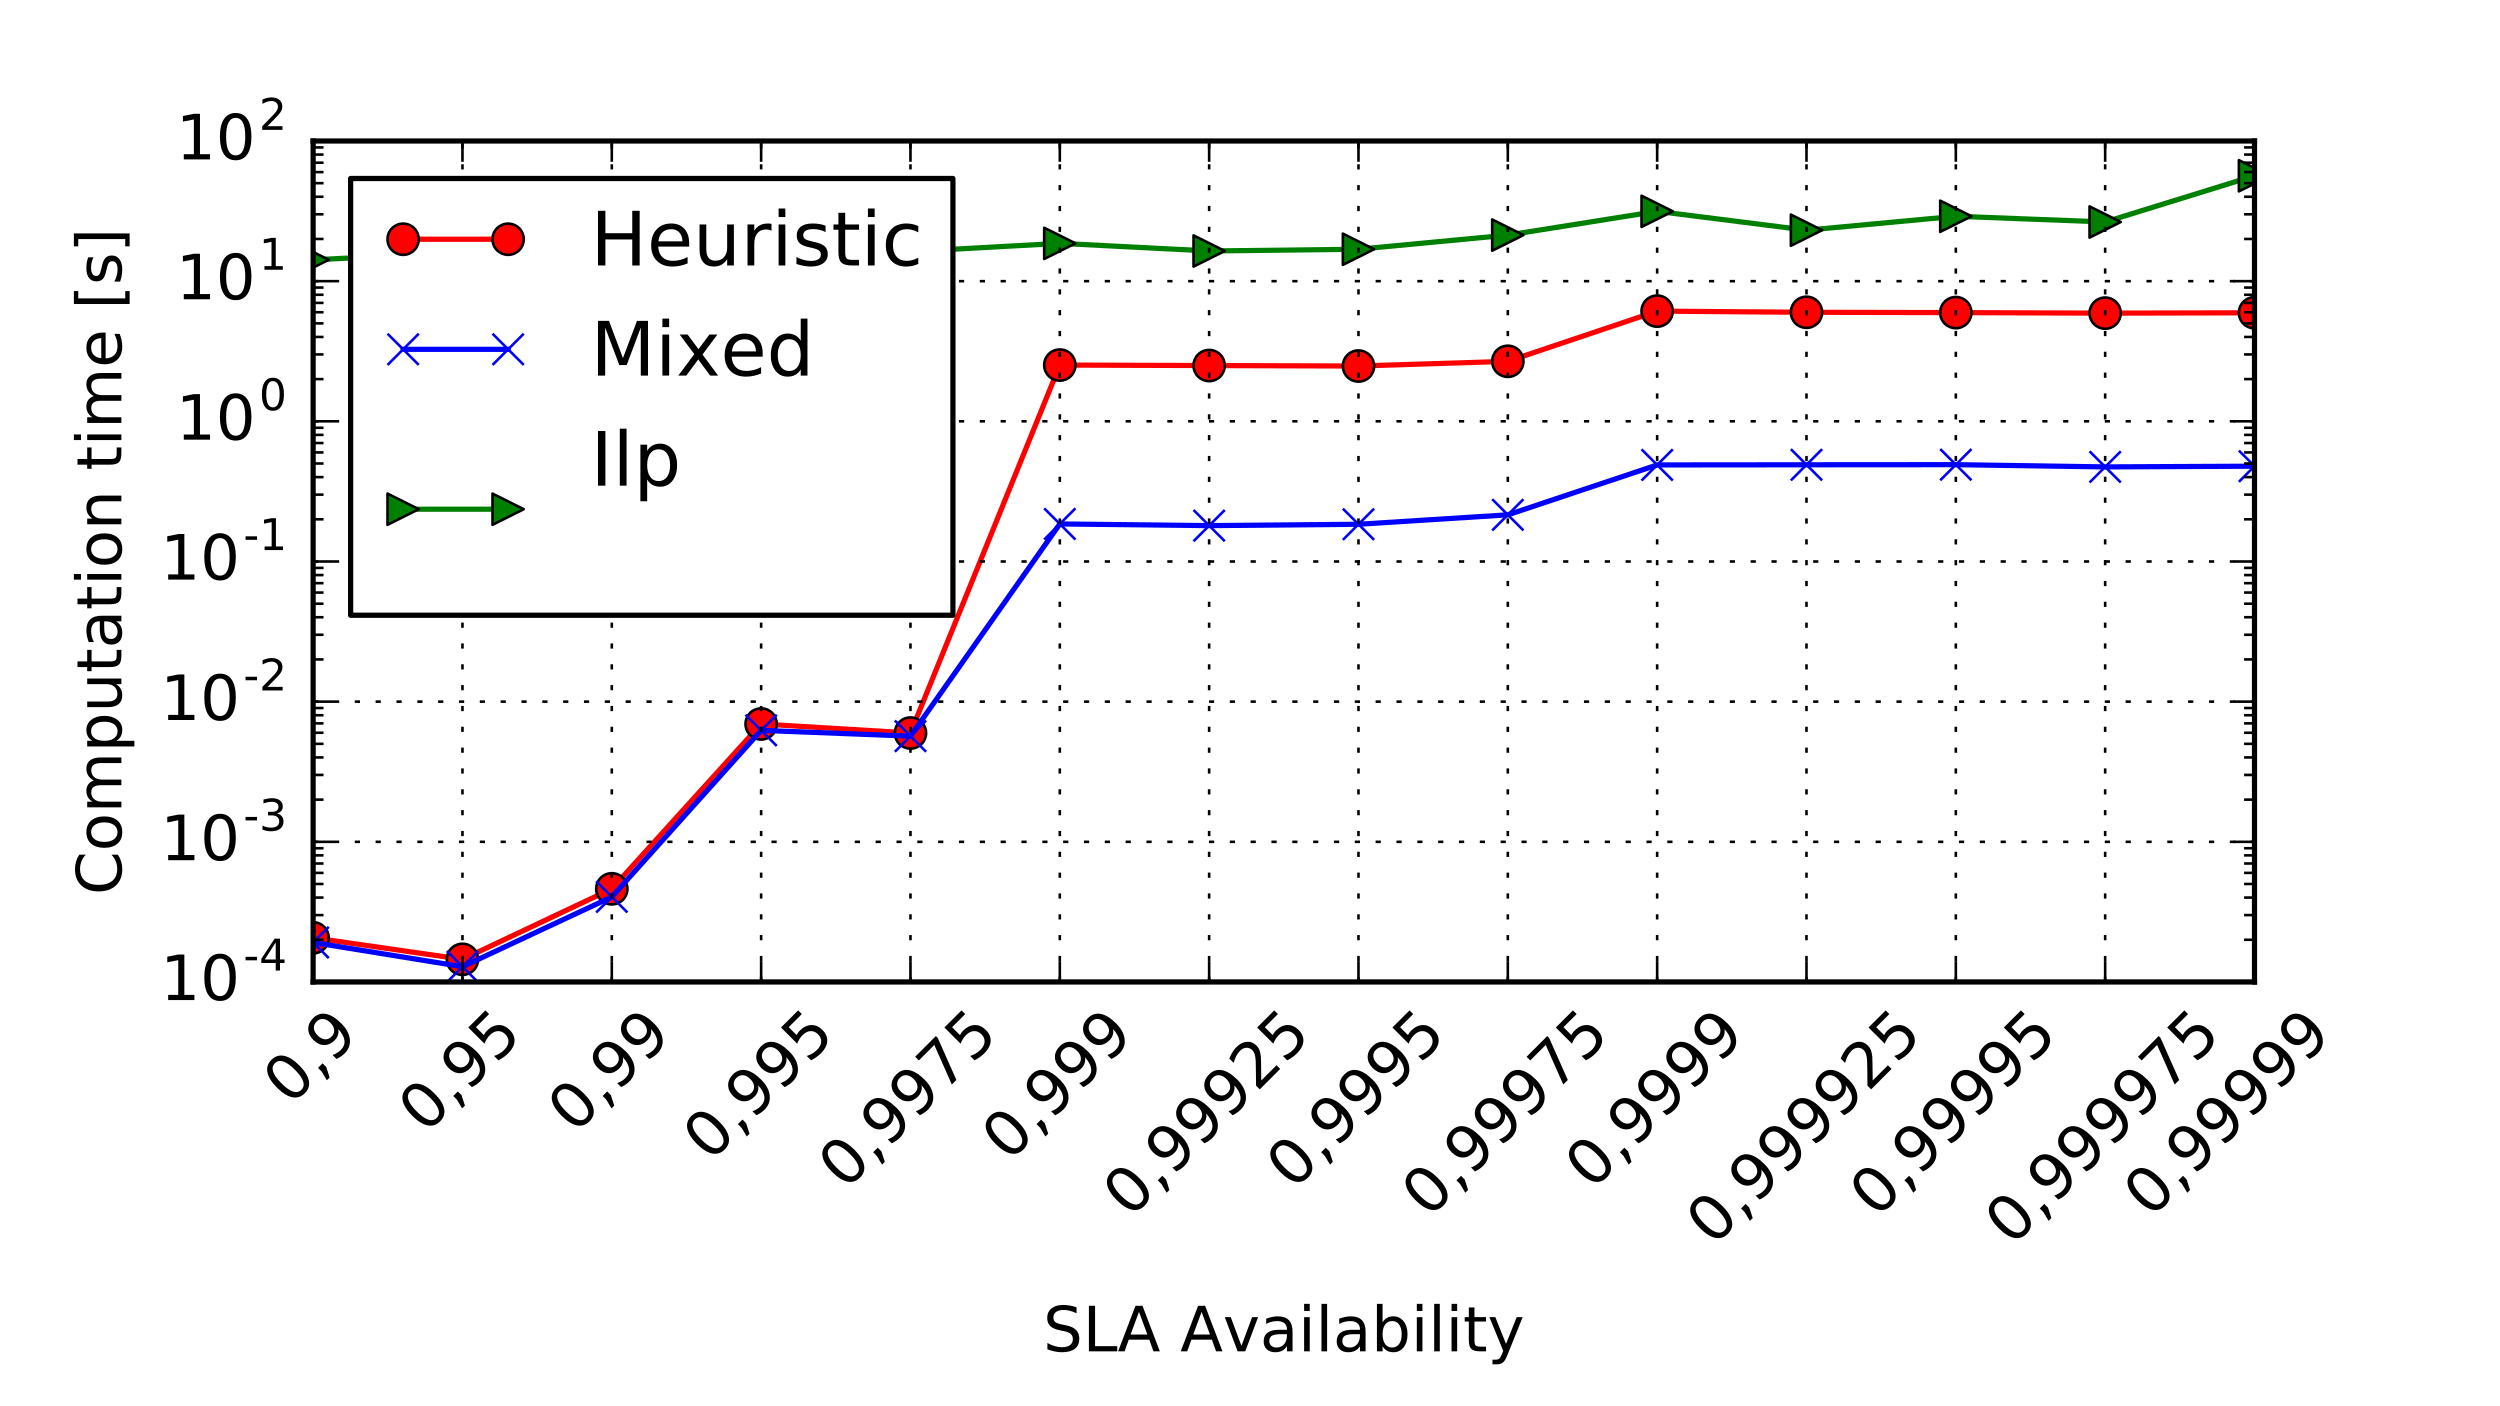 <?xml version="1.0" encoding="utf-8" standalone="no"?>
<!DOCTYPE svg PUBLIC "-//W3C//DTD SVG 1.1//EN"
  "http://www.w3.org/Graphics/SVG/1.1/DTD/svg11.dtd">
<!-- Created with matplotlib (http://matplotlib.org/) -->
<svg height="270pt" version="1.1" viewBox="0 0 480 270" width="480pt" xmlns="http://www.w3.org/2000/svg" xmlns:xlink="http://www.w3.org/1999/xlink">
 <defs>
  <style type="text/css">
*{stroke-linecap:butt;stroke-linejoin:round;stroke-miterlimit:100000;}
  </style>
 </defs>
 <g id="figure_1">
  <g id="patch_1">
   <path d="M 0 270.72 
L 480.96 270.72 
L 480.96 0 
L 0 0 
z
" style="fill:#ffffff;"/>
  </g>
  <g id="axes_1">
   <g id="patch_2">
    <path d="M 60.12 188.537 
L 432.864 188.537 
L 432.864 27.072 
L 60.12 27.072 
z
" style="fill:#ffffff;"/>
   </g>
   <g id="line2d_1">
    <path clip-path="url(#p6b8c78ee03)" d="M 60.12 180.059 
L 88.793 184.195 
L 117.465 170.651 
L 146.138 139.001 
L 174.81 140.744 
L 203.483 70.092 
L 232.156 70.185 
L 260.828 70.279 
L 289.501 69.372 
L 318.174 59.736 
L 346.846 59.96 
L 375.519 60.02 
L 404.191 60.125 
L 432.864 60.054 
" style="fill:none;stroke:#ff0000;stroke-linecap:square;"/>
    <defs>
     <path d="M 0 3 
C 0.796 3 1.559 2.684 2.121 2.121 
C 2.684 1.559 3 0.796 3 0 
C 3 -0.796 2.684 -1.559 2.121 -2.121 
C 1.559 -2.684 0.796 -3 0 -3 
C -0.796 -3 -1.559 -2.684 -2.121 -2.121 
C -2.684 -1.559 -3 -0.796 -3 0 
C -3 0.796 -2.684 1.559 -2.121 2.121 
C -1.559 2.684 -0.796 3 0 3 
z
" id="m3c2e886aab" style="stroke:#000000;stroke-width:0.5;"/>
    </defs>
    <g clip-path="url(#p6b8c78ee03)">
     <use style="fill:#ff0000;stroke:#000000;stroke-width:0.5;" x="60.12" xlink:href="#m3c2e886aab" y="180.059"/>
     <use style="fill:#ff0000;stroke:#000000;stroke-width:0.5;" x="88.793" xlink:href="#m3c2e886aab" y="184.195"/>
     <use style="fill:#ff0000;stroke:#000000;stroke-width:0.5;" x="117.465" xlink:href="#m3c2e886aab" y="170.651"/>
     <use style="fill:#ff0000;stroke:#000000;stroke-width:0.5;" x="146.138" xlink:href="#m3c2e886aab" y="139.001"/>
     <use style="fill:#ff0000;stroke:#000000;stroke-width:0.5;" x="174.81" xlink:href="#m3c2e886aab" y="140.744"/>
     <use style="fill:#ff0000;stroke:#000000;stroke-width:0.5;" x="203.483" xlink:href="#m3c2e886aab" y="70.092"/>
     <use style="fill:#ff0000;stroke:#000000;stroke-width:0.5;" x="232.156" xlink:href="#m3c2e886aab" y="70.185"/>
     <use style="fill:#ff0000;stroke:#000000;stroke-width:0.5;" x="260.828" xlink:href="#m3c2e886aab" y="70.279"/>
     <use style="fill:#ff0000;stroke:#000000;stroke-width:0.5;" x="289.501" xlink:href="#m3c2e886aab" y="69.372"/>
     <use style="fill:#ff0000;stroke:#000000;stroke-width:0.5;" x="318.174" xlink:href="#m3c2e886aab" y="59.736"/>
     <use style="fill:#ff0000;stroke:#000000;stroke-width:0.5;" x="346.846" xlink:href="#m3c2e886aab" y="59.96"/>
     <use style="fill:#ff0000;stroke:#000000;stroke-width:0.5;" x="375.519" xlink:href="#m3c2e886aab" y="60.02"/>
     <use style="fill:#ff0000;stroke:#000000;stroke-width:0.5;" x="404.191" xlink:href="#m3c2e886aab" y="60.125"/>
     <use style="fill:#ff0000;stroke:#000000;stroke-width:0.5;" x="432.864" xlink:href="#m3c2e886aab" y="60.054"/>
    </g>
   </g>
   <g id="line2d_2">
    <path clip-path="url(#p6b8c78ee03)" d="M 60.12 180.956 
L 88.793 185.606 
L 117.465 172.202 
L 146.138 140.228 
L 174.81 141.34 
L 203.483 100.599 
L 232.156 100.919 
L 260.828 100.659 
L 289.501 98.847 
L 318.174 89.269 
L 346.846 89.239 
L 375.519 89.216 
L 404.191 89.645 
L 432.864 89.508 
" style="fill:none;stroke:#0000ff;stroke-linecap:square;"/>
    <defs>
     <path d="M -3 3 
L 3 -3 
M -3 -3 
L 3 3 
" id="mee9a1fe230" style="stroke:#0000ff;stroke-width:0.5;"/>
    </defs>
    <g clip-path="url(#p6b8c78ee03)">
     <use style="fill:#0000ff;stroke:#0000ff;stroke-width:0.5;" x="60.12" xlink:href="#mee9a1fe230" y="180.956"/>
     <use style="fill:#0000ff;stroke:#0000ff;stroke-width:0.5;" x="88.793" xlink:href="#mee9a1fe230" y="185.606"/>
     <use style="fill:#0000ff;stroke:#0000ff;stroke-width:0.5;" x="117.465" xlink:href="#mee9a1fe230" y="172.202"/>
     <use style="fill:#0000ff;stroke:#0000ff;stroke-width:0.5;" x="146.138" xlink:href="#mee9a1fe230" y="140.228"/>
     <use style="fill:#0000ff;stroke:#0000ff;stroke-width:0.5;" x="174.81" xlink:href="#mee9a1fe230" y="141.34"/>
     <use style="fill:#0000ff;stroke:#0000ff;stroke-width:0.5;" x="203.483" xlink:href="#mee9a1fe230" y="100.599"/>
     <use style="fill:#0000ff;stroke:#0000ff;stroke-width:0.5;" x="232.156" xlink:href="#mee9a1fe230" y="100.919"/>
     <use style="fill:#0000ff;stroke:#0000ff;stroke-width:0.5;" x="260.828" xlink:href="#mee9a1fe230" y="100.659"/>
     <use style="fill:#0000ff;stroke:#0000ff;stroke-width:0.5;" x="289.501" xlink:href="#mee9a1fe230" y="98.847"/>
     <use style="fill:#0000ff;stroke:#0000ff;stroke-width:0.5;" x="318.174" xlink:href="#mee9a1fe230" y="89.269"/>
     <use style="fill:#0000ff;stroke:#0000ff;stroke-width:0.5;" x="346.846" xlink:href="#mee9a1fe230" y="89.239"/>
     <use style="fill:#0000ff;stroke:#0000ff;stroke-width:0.5;" x="375.519" xlink:href="#mee9a1fe230" y="89.216"/>
     <use style="fill:#0000ff;stroke:#0000ff;stroke-width:0.5;" x="404.191" xlink:href="#mee9a1fe230" y="89.645"/>
     <use style="fill:#0000ff;stroke:#0000ff;stroke-width:0.5;" x="432.864" xlink:href="#mee9a1fe230" y="89.508"/>
    </g>
   </g>
   <g id="line2d_3">
    <path clip-path="url(#p6b8c78ee03)" d="M 60.12 49.879 
L 88.793 48.484 
L 117.465 47.746 
L 146.138 46.435 
L 174.81 48.309 
L 203.483 46.722 
L 232.156 48.188 
L 260.828 47.855 
L 289.501 45.139 
L 318.174 40.574 
L 346.846 44.195 
L 375.519 41.522 
L 404.191 42.622 
L 432.864 33.748 
" style="fill:none;stroke:#008000;stroke-linecap:square;"/>
    <defs>
     <path d="M 3 0 
L -3 -3 
L -3 3 
z
" id="m39f4af6b6b" style="stroke:#000000;stroke-linejoin:miter;stroke-width:0.5;"/>
    </defs>
    <g clip-path="url(#p6b8c78ee03)">
     <use style="fill:#008000;stroke:#000000;stroke-linejoin:miter;stroke-width:0.5;" x="60.12" xlink:href="#m39f4af6b6b" y="49.879"/>
     <use style="fill:#008000;stroke:#000000;stroke-linejoin:miter;stroke-width:0.5;" x="88.793" xlink:href="#m39f4af6b6b" y="48.484"/>
     <use style="fill:#008000;stroke:#000000;stroke-linejoin:miter;stroke-width:0.5;" x="117.465" xlink:href="#m39f4af6b6b" y="47.746"/>
     <use style="fill:#008000;stroke:#000000;stroke-linejoin:miter;stroke-width:0.5;" x="146.138" xlink:href="#m39f4af6b6b" y="46.435"/>
     <use style="fill:#008000;stroke:#000000;stroke-linejoin:miter;stroke-width:0.5;" x="174.81" xlink:href="#m39f4af6b6b" y="48.309"/>
     <use style="fill:#008000;stroke:#000000;stroke-linejoin:miter;stroke-width:0.5;" x="203.483" xlink:href="#m39f4af6b6b" y="46.722"/>
     <use style="fill:#008000;stroke:#000000;stroke-linejoin:miter;stroke-width:0.5;" x="232.156" xlink:href="#m39f4af6b6b" y="48.188"/>
     <use style="fill:#008000;stroke:#000000;stroke-linejoin:miter;stroke-width:0.5;" x="260.828" xlink:href="#m39f4af6b6b" y="47.855"/>
     <use style="fill:#008000;stroke:#000000;stroke-linejoin:miter;stroke-width:0.5;" x="289.501" xlink:href="#m39f4af6b6b" y="45.139"/>
     <use style="fill:#008000;stroke:#000000;stroke-linejoin:miter;stroke-width:0.5;" x="318.174" xlink:href="#m39f4af6b6b" y="40.574"/>
     <use style="fill:#008000;stroke:#000000;stroke-linejoin:miter;stroke-width:0.5;" x="346.846" xlink:href="#m39f4af6b6b" y="44.195"/>
     <use style="fill:#008000;stroke:#000000;stroke-linejoin:miter;stroke-width:0.5;" x="375.519" xlink:href="#m39f4af6b6b" y="41.522"/>
     <use style="fill:#008000;stroke:#000000;stroke-linejoin:miter;stroke-width:0.5;" x="404.191" xlink:href="#m39f4af6b6b" y="42.622"/>
     <use style="fill:#008000;stroke:#000000;stroke-linejoin:miter;stroke-width:0.5;" x="432.864" xlink:href="#m39f4af6b6b" y="33.748"/>
    </g>
   </g>
   <g id="patch_3">
    <path d="M 432.864 188.537 
L 432.864 27.072 
" style="fill:none;stroke:#000000;stroke-linecap:square;stroke-linejoin:miter;"/>
   </g>
   <g id="patch_4">
    <path d="M 60.12 188.537 
L 60.12 27.072 
" style="fill:none;stroke:#000000;stroke-linecap:square;stroke-linejoin:miter;"/>
   </g>
   <g id="patch_5">
    <path d="M 60.12 27.072 
L 432.864 27.072 
" style="fill:none;stroke:#000000;stroke-linecap:square;stroke-linejoin:miter;"/>
   </g>
   <g id="patch_6">
    <path d="M 60.12 188.537 
L 432.864 188.537 
" style="fill:none;stroke:#000000;stroke-linecap:square;stroke-linejoin:miter;"/>
   </g>
   <g id="matplotlib.axis_1">
    <g id="xtick_1">
     <g id="line2d_4">
      <path clip-path="url(#p6b8c78ee03)" d="M 60.12 188.537 
L 60.12 27.072 
" style="fill:none;stroke:#000000;stroke-dasharray:1,3;stroke-dashoffset:0.0;stroke-width:0.5;"/>
     </g>
     <g id="line2d_5">
      <defs>
       <path d="M 0 0 
L 0 -4 
" id="mfc997dbba0" style="stroke:#000000;stroke-width:0.5;"/>
      </defs>
      <g>
       <use style="stroke:#000000;stroke-width:0.5;" x="60.12" xlink:href="#mfc997dbba0" y="188.537"/>
      </g>
     </g>
     <g id="line2d_6">
      <defs>
       <path d="M 0 0 
L 0 4 
" id="mbcce755855" style="stroke:#000000;stroke-width:0.5;"/>
      </defs>
      <g>
       <use style="stroke:#000000;stroke-width:0.5;" x="60.12" xlink:href="#mbcce755855" y="27.072"/>
      </g>
     </g>
     <g id="text_1">
      <!-- 0,9 -->
      <defs>
       <path d="M 31.781 66.406 
Q 24.172 66.406 20.328 58.906 
Q 16.5 51.422 16.5 36.375 
Q 16.5 21.391 20.328 13.891 
Q 24.172 6.391 31.781 6.391 
Q 39.453 6.391 43.281 13.891 
Q 47.125 21.391 47.125 36.375 
Q 47.125 51.422 43.281 58.906 
Q 39.453 66.406 31.781 66.406 
M 31.781 74.219 
Q 44.047 74.219 50.516 64.516 
Q 56.984 54.828 56.984 36.375 
Q 56.984 17.969 50.516 8.266 
Q 44.047 -1.422 31.781 -1.422 
Q 19.531 -1.422 13.062 8.266 
Q 6.594 17.969 6.594 36.375 
Q 6.594 54.828 13.062 64.516 
Q 19.531 74.219 31.781 74.219 
" id="BitstreamVeraSans-Roman-30"/>
       <path d="M 10.984 1.516 
L 10.984 10.5 
Q 14.703 8.734 18.5 7.812 
Q 22.312 6.891 25.984 6.891 
Q 35.75 6.891 40.891 13.453 
Q 46.047 20.016 46.781 33.406 
Q 43.953 29.203 39.594 26.953 
Q 35.25 24.703 29.984 24.703 
Q 19.047 24.703 12.672 31.312 
Q 6.297 37.938 6.297 49.422 
Q 6.297 60.641 12.938 67.422 
Q 19.578 74.219 30.609 74.219 
Q 43.266 74.219 49.922 64.516 
Q 56.594 54.828 56.594 36.375 
Q 56.594 19.141 48.406 8.859 
Q 40.234 -1.422 26.422 -1.422 
Q 22.703 -1.422 18.891 -0.688 
Q 15.094 0.047 10.984 1.516 
M 30.609 32.422 
Q 37.25 32.422 41.125 36.953 
Q 45.016 41.5 45.016 49.422 
Q 45.016 57.281 41.125 61.844 
Q 37.25 66.406 30.609 66.406 
Q 23.969 66.406 20.094 61.844 
Q 16.219 57.281 16.219 49.422 
Q 16.219 41.5 20.094 36.953 
Q 23.969 32.422 30.609 32.422 
" id="BitstreamVeraSans-Roman-39"/>
       <path d="M 11.719 12.406 
L 22.016 12.406 
L 22.016 4 
L 14.016 -11.625 
L 7.719 -11.625 
L 11.719 4 
z
" id="BitstreamVeraSans-Roman-2c"/>
      </defs>
      <g transform="translate(55.714 212.479)rotate(-45.0)scale(0.12 -0.12)">
       <use xlink:href="#BitstreamVeraSans-Roman-30"/>
       <use x="63.623" xlink:href="#BitstreamVeraSans-Roman-2c"/>
       <use x="95.41" xlink:href="#BitstreamVeraSans-Roman-39"/>
      </g>
     </g>
    </g>
    <g id="xtick_2">
     <g id="line2d_7">
      <path clip-path="url(#p6b8c78ee03)" d="M 88.793 188.537 
L 88.793 27.072 
" style="fill:none;stroke:#000000;stroke-dasharray:1,3;stroke-dashoffset:0.0;stroke-width:0.5;"/>
     </g>
     <g id="line2d_8">
      <g>
       <use style="stroke:#000000;stroke-width:0.5;" x="88.793" xlink:href="#mfc997dbba0" y="188.537"/>
      </g>
     </g>
     <g id="line2d_9">
      <g>
       <use style="stroke:#000000;stroke-width:0.5;" x="88.793" xlink:href="#mbcce755855" y="27.072"/>
      </g>
     </g>
     <g id="text_2">
      <!-- 0,95 -->
      <defs>
       <path d="M 10.797 72.906 
L 49.516 72.906 
L 49.516 64.594 
L 19.828 64.594 
L 19.828 46.734 
Q 21.969 47.469 24.109 47.828 
Q 26.266 48.188 28.422 48.188 
Q 40.625 48.188 47.75 41.5 
Q 54.891 34.812 54.891 23.391 
Q 54.891 11.625 47.562 5.094 
Q 40.234 -1.422 26.906 -1.422 
Q 22.312 -1.422 17.547 -0.641 
Q 12.797 0.141 7.719 1.703 
L 7.719 11.625 
Q 12.109 9.234 16.797 8.062 
Q 21.484 6.891 26.703 6.891 
Q 35.156 6.891 40.078 11.328 
Q 45.016 15.766 45.016 23.391 
Q 45.016 31 40.078 35.438 
Q 35.156 39.891 26.703 39.891 
Q 22.75 39.891 18.812 39.016 
Q 14.891 38.141 10.797 36.281 
z
" id="BitstreamVeraSans-Roman-35"/>
      </defs>
      <g transform="translate(81.688 217.878)rotate(-45.0)scale(0.12 -0.12)">
       <use xlink:href="#BitstreamVeraSans-Roman-30"/>
       <use x="63.623" xlink:href="#BitstreamVeraSans-Roman-2c"/>
       <use x="95.41" xlink:href="#BitstreamVeraSans-Roman-39"/>
       <use x="159.033" xlink:href="#BitstreamVeraSans-Roman-35"/>
      </g>
     </g>
    </g>
    <g id="xtick_3">
     <g id="line2d_10">
      <path clip-path="url(#p6b8c78ee03)" d="M 117.465 188.537 
L 117.465 27.072 
" style="fill:none;stroke:#000000;stroke-dasharray:1,3;stroke-dashoffset:0.0;stroke-width:0.5;"/>
     </g>
     <g id="line2d_11">
      <g>
       <use style="stroke:#000000;stroke-width:0.5;" x="117.465" xlink:href="#mfc997dbba0" y="188.537"/>
      </g>
     </g>
     <g id="line2d_12">
      <g>
       <use style="stroke:#000000;stroke-width:0.5;" x="117.465" xlink:href="#mbcce755855" y="27.072"/>
      </g>
     </g>
     <g id="text_3">
      <!-- 0,99 -->
      <g transform="translate(110.36 217.878)rotate(-45.0)scale(0.12 -0.12)">
       <use xlink:href="#BitstreamVeraSans-Roman-30"/>
       <use x="63.623" xlink:href="#BitstreamVeraSans-Roman-2c"/>
       <use x="95.41" xlink:href="#BitstreamVeraSans-Roman-39"/>
       <use x="159.033" xlink:href="#BitstreamVeraSans-Roman-39"/>
      </g>
     </g>
    </g>
    <g id="xtick_4">
     <g id="line2d_13">
      <path clip-path="url(#p6b8c78ee03)" d="M 146.138 188.537 
L 146.138 27.072 
" style="fill:none;stroke:#000000;stroke-dasharray:1,3;stroke-dashoffset:0.0;stroke-width:0.5;"/>
     </g>
     <g id="line2d_14">
      <g>
       <use style="stroke:#000000;stroke-width:0.5;" x="146.138" xlink:href="#mfc997dbba0" y="188.537"/>
      </g>
     </g>
     <g id="line2d_15">
      <g>
       <use style="stroke:#000000;stroke-width:0.5;" x="146.138" xlink:href="#mbcce755855" y="27.072"/>
      </g>
     </g>
     <g id="text_4">
      <!-- 0,995 -->
      <g transform="translate(136.333 223.276)rotate(-45.0)scale(0.12 -0.12)">
       <use xlink:href="#BitstreamVeraSans-Roman-30"/>
       <use x="63.623" xlink:href="#BitstreamVeraSans-Roman-2c"/>
       <use x="95.41" xlink:href="#BitstreamVeraSans-Roman-39"/>
       <use x="159.033" xlink:href="#BitstreamVeraSans-Roman-39"/>
       <use x="222.656" xlink:href="#BitstreamVeraSans-Roman-35"/>
      </g>
     </g>
    </g>
    <g id="xtick_5">
     <g id="line2d_16">
      <path clip-path="url(#p6b8c78ee03)" d="M 174.81 188.537 
L 174.81 27.072 
" style="fill:none;stroke:#000000;stroke-dasharray:1,3;stroke-dashoffset:0.0;stroke-width:0.5;"/>
     </g>
     <g id="line2d_17">
      <g>
       <use style="stroke:#000000;stroke-width:0.5;" x="174.81" xlink:href="#mfc997dbba0" y="188.537"/>
      </g>
     </g>
     <g id="line2d_18">
      <g>
       <use style="stroke:#000000;stroke-width:0.5;" x="174.81" xlink:href="#mbcce755855" y="27.072"/>
      </g>
     </g>
     <g id="text_5">
      <!-- 0,9975 -->
      <defs>
       <path d="M 8.203 72.906 
L 55.078 72.906 
L 55.078 68.703 
L 28.609 0 
L 18.312 0 
L 43.219 64.594 
L 8.203 64.594 
z
" id="BitstreamVeraSans-Roman-37"/>
      </defs>
      <g transform="translate(162.307 228.675)rotate(-45.0)scale(0.12 -0.12)">
       <use xlink:href="#BitstreamVeraSans-Roman-30"/>
       <use x="63.623" xlink:href="#BitstreamVeraSans-Roman-2c"/>
       <use x="95.41" xlink:href="#BitstreamVeraSans-Roman-39"/>
       <use x="159.033" xlink:href="#BitstreamVeraSans-Roman-39"/>
       <use x="222.656" xlink:href="#BitstreamVeraSans-Roman-37"/>
       <use x="286.279" xlink:href="#BitstreamVeraSans-Roman-35"/>
      </g>
     </g>
    </g>
    <g id="xtick_6">
     <g id="line2d_19">
      <path clip-path="url(#p6b8c78ee03)" d="M 203.483 188.537 
L 203.483 27.072 
" style="fill:none;stroke:#000000;stroke-dasharray:1,3;stroke-dashoffset:0.0;stroke-width:0.5;"/>
     </g>
     <g id="line2d_20">
      <g>
       <use style="stroke:#000000;stroke-width:0.5;" x="203.483" xlink:href="#mfc997dbba0" y="188.537"/>
      </g>
     </g>
     <g id="line2d_21">
      <g>
       <use style="stroke:#000000;stroke-width:0.5;" x="203.483" xlink:href="#mbcce755855" y="27.072"/>
      </g>
     </g>
     <g id="text_6">
      <!-- 0,999 -->
      <g transform="translate(193.679 223.276)rotate(-45.0)scale(0.12 -0.12)">
       <use xlink:href="#BitstreamVeraSans-Roman-30"/>
       <use x="63.623" xlink:href="#BitstreamVeraSans-Roman-2c"/>
       <use x="95.41" xlink:href="#BitstreamVeraSans-Roman-39"/>
       <use x="159.033" xlink:href="#BitstreamVeraSans-Roman-39"/>
       <use x="222.656" xlink:href="#BitstreamVeraSans-Roman-39"/>
      </g>
     </g>
    </g>
    <g id="xtick_7">
     <g id="line2d_22">
      <path clip-path="url(#p6b8c78ee03)" d="M 232.156 188.537 
L 232.156 27.072 
" style="fill:none;stroke:#000000;stroke-dasharray:1,3;stroke-dashoffset:0.0;stroke-width:0.5;"/>
     </g>
     <g id="line2d_23">
      <g>
       <use style="stroke:#000000;stroke-width:0.5;" x="232.156" xlink:href="#mfc997dbba0" y="188.537"/>
      </g>
     </g>
     <g id="line2d_24">
      <g>
       <use style="stroke:#000000;stroke-width:0.5;" x="232.156" xlink:href="#mbcce755855" y="27.072"/>
      </g>
     </g>
     <g id="text_7">
      <!-- 0,99925 -->
      <defs>
       <path d="M 19.188 8.297 
L 53.609 8.297 
L 53.609 0 
L 7.328 0 
L 7.328 8.297 
Q 12.938 14.109 22.625 23.891 
Q 32.328 33.688 34.812 36.531 
Q 39.547 41.844 41.422 45.531 
Q 43.312 49.219 43.312 52.781 
Q 43.312 58.594 39.234 62.25 
Q 35.156 65.922 28.609 65.922 
Q 23.969 65.922 18.812 64.312 
Q 13.672 62.703 7.812 59.422 
L 7.812 69.391 
Q 13.766 71.781 18.938 73 
Q 24.125 74.219 28.422 74.219 
Q 39.75 74.219 46.484 68.547 
Q 53.219 62.891 53.219 53.422 
Q 53.219 48.922 51.531 44.891 
Q 49.859 40.875 45.406 35.406 
Q 44.188 33.984 37.641 27.219 
Q 31.109 20.453 19.188 8.297 
" id="BitstreamVeraSans-Roman-32"/>
      </defs>
      <g transform="translate(216.952 234.074)rotate(-45.0)scale(0.12 -0.12)">
       <use xlink:href="#BitstreamVeraSans-Roman-30"/>
       <use x="63.623" xlink:href="#BitstreamVeraSans-Roman-2c"/>
       <use x="95.41" xlink:href="#BitstreamVeraSans-Roman-39"/>
       <use x="159.033" xlink:href="#BitstreamVeraSans-Roman-39"/>
       <use x="222.656" xlink:href="#BitstreamVeraSans-Roman-39"/>
       <use x="286.279" xlink:href="#BitstreamVeraSans-Roman-32"/>
       <use x="349.902" xlink:href="#BitstreamVeraSans-Roman-35"/>
      </g>
     </g>
    </g>
    <g id="xtick_8">
     <g id="line2d_25">
      <path clip-path="url(#p6b8c78ee03)" d="M 260.828 188.537 
L 260.828 27.072 
" style="fill:none;stroke:#000000;stroke-dasharray:1,3;stroke-dashoffset:0.0;stroke-width:0.5;"/>
     </g>
     <g id="line2d_26">
      <g>
       <use style="stroke:#000000;stroke-width:0.5;" x="260.828" xlink:href="#mfc997dbba0" y="188.537"/>
      </g>
     </g>
     <g id="line2d_27">
      <g>
       <use style="stroke:#000000;stroke-width:0.5;" x="260.828" xlink:href="#mbcce755855" y="27.072"/>
      </g>
     </g>
     <g id="text_8">
      <!-- 0,9995 -->
      <g transform="translate(248.324 228.675)rotate(-45.0)scale(0.12 -0.12)">
       <use xlink:href="#BitstreamVeraSans-Roman-30"/>
       <use x="63.623" xlink:href="#BitstreamVeraSans-Roman-2c"/>
       <use x="95.41" xlink:href="#BitstreamVeraSans-Roman-39"/>
       <use x="159.033" xlink:href="#BitstreamVeraSans-Roman-39"/>
       <use x="222.656" xlink:href="#BitstreamVeraSans-Roman-39"/>
       <use x="286.279" xlink:href="#BitstreamVeraSans-Roman-35"/>
      </g>
     </g>
    </g>
    <g id="xtick_9">
     <g id="line2d_28">
      <path clip-path="url(#p6b8c78ee03)" d="M 289.501 188.537 
L 289.501 27.072 
" style="fill:none;stroke:#000000;stroke-dasharray:1,3;stroke-dashoffset:0.0;stroke-width:0.5;"/>
     </g>
     <g id="line2d_29">
      <g>
       <use style="stroke:#000000;stroke-width:0.5;" x="289.501" xlink:href="#mfc997dbba0" y="188.537"/>
      </g>
     </g>
     <g id="line2d_30">
      <g>
       <use style="stroke:#000000;stroke-width:0.5;" x="289.501" xlink:href="#mbcce755855" y="27.072"/>
      </g>
     </g>
     <g id="text_9">
      <!-- 0,99975 -->
      <g transform="translate(274.298 234.074)rotate(-45.0)scale(0.12 -0.12)">
       <use xlink:href="#BitstreamVeraSans-Roman-30"/>
       <use x="63.623" xlink:href="#BitstreamVeraSans-Roman-2c"/>
       <use x="95.41" xlink:href="#BitstreamVeraSans-Roman-39"/>
       <use x="159.033" xlink:href="#BitstreamVeraSans-Roman-39"/>
       <use x="222.656" xlink:href="#BitstreamVeraSans-Roman-39"/>
       <use x="286.279" xlink:href="#BitstreamVeraSans-Roman-37"/>
       <use x="349.902" xlink:href="#BitstreamVeraSans-Roman-35"/>
      </g>
     </g>
    </g>
    <g id="xtick_10">
     <g id="line2d_31">
      <path clip-path="url(#p6b8c78ee03)" d="M 318.174 188.537 
L 318.174 27.072 
" style="fill:none;stroke:#000000;stroke-dasharray:1,3;stroke-dashoffset:0.0;stroke-width:0.5;"/>
     </g>
     <g id="line2d_32">
      <g>
       <use style="stroke:#000000;stroke-width:0.5;" x="318.174" xlink:href="#mfc997dbba0" y="188.537"/>
      </g>
     </g>
     <g id="line2d_33">
      <g>
       <use style="stroke:#000000;stroke-width:0.5;" x="318.174" xlink:href="#mbcce755855" y="27.072"/>
      </g>
     </g>
     <g id="text_10">
      <!-- 0,9999 -->
      <g transform="translate(305.67 228.675)rotate(-45.0)scale(0.12 -0.12)">
       <use xlink:href="#BitstreamVeraSans-Roman-30"/>
       <use x="63.623" xlink:href="#BitstreamVeraSans-Roman-2c"/>
       <use x="95.41" xlink:href="#BitstreamVeraSans-Roman-39"/>
       <use x="159.033" xlink:href="#BitstreamVeraSans-Roman-39"/>
       <use x="222.656" xlink:href="#BitstreamVeraSans-Roman-39"/>
       <use x="286.279" xlink:href="#BitstreamVeraSans-Roman-39"/>
      </g>
     </g>
    </g>
    <g id="xtick_11">
     <g id="line2d_34">
      <path clip-path="url(#p6b8c78ee03)" d="M 346.846 188.537 
L 346.846 27.072 
" style="fill:none;stroke:#000000;stroke-dasharray:1,3;stroke-dashoffset:0.0;stroke-width:0.5;"/>
     </g>
     <g id="line2d_35">
      <g>
       <use style="stroke:#000000;stroke-width:0.5;" x="346.846" xlink:href="#mfc997dbba0" y="188.537"/>
      </g>
     </g>
     <g id="line2d_36">
      <g>
       <use style="stroke:#000000;stroke-width:0.5;" x="346.846" xlink:href="#mbcce755855" y="27.072"/>
      </g>
     </g>
     <g id="text_11">
      <!-- 0,999925 -->
      <g transform="translate(328.944 239.473)rotate(-45.0)scale(0.12 -0.12)">
       <use xlink:href="#BitstreamVeraSans-Roman-30"/>
       <use x="63.623" xlink:href="#BitstreamVeraSans-Roman-2c"/>
       <use x="95.41" xlink:href="#BitstreamVeraSans-Roman-39"/>
       <use x="159.033" xlink:href="#BitstreamVeraSans-Roman-39"/>
       <use x="222.656" xlink:href="#BitstreamVeraSans-Roman-39"/>
       <use x="286.279" xlink:href="#BitstreamVeraSans-Roman-39"/>
       <use x="349.902" xlink:href="#BitstreamVeraSans-Roman-32"/>
       <use x="413.525" xlink:href="#BitstreamVeraSans-Roman-35"/>
      </g>
     </g>
    </g>
    <g id="xtick_12">
     <g id="line2d_37">
      <path clip-path="url(#p6b8c78ee03)" d="M 375.519 188.537 
L 375.519 27.072 
" style="fill:none;stroke:#000000;stroke-dasharray:1,3;stroke-dashoffset:0.0;stroke-width:0.5;"/>
     </g>
     <g id="line2d_38">
      <g>
       <use style="stroke:#000000;stroke-width:0.5;" x="375.519" xlink:href="#mfc997dbba0" y="188.537"/>
      </g>
     </g>
     <g id="line2d_39">
      <g>
       <use style="stroke:#000000;stroke-width:0.5;" x="375.519" xlink:href="#mbcce755855" y="27.072"/>
      </g>
     </g>
     <g id="text_12">
      <!-- 0,99995 -->
      <g transform="translate(360.316 234.074)rotate(-45.0)scale(0.12 -0.12)">
       <use xlink:href="#BitstreamVeraSans-Roman-30"/>
       <use x="63.623" xlink:href="#BitstreamVeraSans-Roman-2c"/>
       <use x="95.41" xlink:href="#BitstreamVeraSans-Roman-39"/>
       <use x="159.033" xlink:href="#BitstreamVeraSans-Roman-39"/>
       <use x="222.656" xlink:href="#BitstreamVeraSans-Roman-39"/>
       <use x="286.279" xlink:href="#BitstreamVeraSans-Roman-39"/>
       <use x="349.902" xlink:href="#BitstreamVeraSans-Roman-35"/>
      </g>
     </g>
    </g>
    <g id="xtick_13">
     <g id="line2d_40">
      <path clip-path="url(#p6b8c78ee03)" d="M 404.191 188.537 
L 404.191 27.072 
" style="fill:none;stroke:#000000;stroke-dasharray:1,3;stroke-dashoffset:0.0;stroke-width:0.5;"/>
     </g>
     <g id="line2d_41">
      <g>
       <use style="stroke:#000000;stroke-width:0.5;" x="404.191" xlink:href="#mfc997dbba0" y="188.537"/>
      </g>
     </g>
     <g id="line2d_42">
      <g>
       <use style="stroke:#000000;stroke-width:0.5;" x="404.191" xlink:href="#mbcce755855" y="27.072"/>
      </g>
     </g>
     <g id="text_13">
      <!-- 0,999975 -->
      <g transform="translate(386.289 239.473)rotate(-45.0)scale(0.12 -0.12)">
       <use xlink:href="#BitstreamVeraSans-Roman-30"/>
       <use x="63.623" xlink:href="#BitstreamVeraSans-Roman-2c"/>
       <use x="95.41" xlink:href="#BitstreamVeraSans-Roman-39"/>
       <use x="159.033" xlink:href="#BitstreamVeraSans-Roman-39"/>
       <use x="222.656" xlink:href="#BitstreamVeraSans-Roman-39"/>
       <use x="286.279" xlink:href="#BitstreamVeraSans-Roman-39"/>
       <use x="349.902" xlink:href="#BitstreamVeraSans-Roman-37"/>
       <use x="413.525" xlink:href="#BitstreamVeraSans-Roman-35"/>
      </g>
     </g>
    </g>
    <g id="xtick_14">
     <g id="line2d_43">
      <path clip-path="url(#p6b8c78ee03)" d="M 432.864 188.537 
L 432.864 27.072 
" style="fill:none;stroke:#000000;stroke-dasharray:1,3;stroke-dashoffset:0.0;stroke-width:0.5;"/>
     </g>
     <g id="line2d_44">
      <g>
       <use style="stroke:#000000;stroke-width:0.5;" x="432.864" xlink:href="#mfc997dbba0" y="188.537"/>
      </g>
     </g>
     <g id="line2d_45">
      <g>
       <use style="stroke:#000000;stroke-width:0.5;" x="432.864" xlink:href="#mbcce755855" y="27.072"/>
      </g>
     </g>
     <g id="text_14">
      <!-- 0,99999 -->
      <g transform="translate(412.91 234.074)rotate(-45.0)scale(0.12 -0.12)">
       <use xlink:href="#BitstreamVeraSans-Roman-30"/>
       <use x="63.623" xlink:href="#BitstreamVeraSans-Roman-2c"/>
       <use x="95.41" xlink:href="#BitstreamVeraSans-Roman-39"/>
       <use x="159.033" xlink:href="#BitstreamVeraSans-Roman-39"/>
       <use x="222.656" xlink:href="#BitstreamVeraSans-Roman-39"/>
       <use x="286.279" xlink:href="#BitstreamVeraSans-Roman-39"/>
       <use x="349.902" xlink:href="#BitstreamVeraSans-Roman-39"/>
      </g>
      <!--  -->
      <g transform="translate(439.956 226.031)rotate(-45.0)scale(0.12 -0.12)"/>
     </g>
    </g>
    <g id="text_15">
     <!-- SLA Availability -->
     <defs>
      <path d="M 32.172 -5.078 
Q 28.375 -14.844 24.75 -17.812 
Q 21.141 -20.797 15.094 -20.797 
L 7.906 -20.797 
L 7.906 -13.281 
L 13.188 -13.281 
Q 16.891 -13.281 18.938 -11.516 
Q 21 -9.766 23.484 -3.219 
L 25.094 0.875 
L 2.984 54.688 
L 12.5 54.688 
L 29.594 11.922 
L 46.688 54.688 
L 56.203 54.688 
z
" id="BitstreamVeraSans-Roman-79"/>
      <path d="M 48.688 27.297 
Q 48.688 37.203 44.609 42.844 
Q 40.531 48.484 33.406 48.484 
Q 26.266 48.484 22.188 42.844 
Q 18.109 37.203 18.109 27.297 
Q 18.109 17.391 22.188 11.75 
Q 26.266 6.109 33.406 6.109 
Q 40.531 6.109 44.609 11.75 
Q 48.688 17.391 48.688 27.297 
M 18.109 46.391 
Q 20.953 51.266 25.266 53.625 
Q 29.594 56 35.594 56 
Q 45.562 56 51.781 48.094 
Q 58.016 40.188 58.016 27.297 
Q 58.016 14.406 51.781 6.484 
Q 45.562 -1.422 35.594 -1.422 
Q 29.594 -1.422 25.266 0.953 
Q 20.953 3.328 18.109 8.203 
L 18.109 0 
L 9.078 0 
L 9.078 75.984 
L 18.109 75.984 
z
" id="BitstreamVeraSans-Roman-62"/>
      <path id="BitstreamVeraSans-Roman-20"/>
      <path d="M 9.422 75.984 
L 18.406 75.984 
L 18.406 0 
L 9.422 0 
z
" id="BitstreamVeraSans-Roman-6c"/>
      <path d="M 34.188 63.188 
L 20.797 26.906 
L 47.609 26.906 
z
M 28.609 72.906 
L 39.797 72.906 
L 67.578 0 
L 57.328 0 
L 50.688 18.703 
L 17.828 18.703 
L 11.188 0 
L 0.781 0 
z
" id="BitstreamVeraSans-Roman-41"/>
      <path d="M 9.422 54.688 
L 18.406 54.688 
L 18.406 0 
L 9.422 0 
z
M 9.422 75.984 
L 18.406 75.984 
L 18.406 64.594 
L 9.422 64.594 
z
" id="BitstreamVeraSans-Roman-69"/>
      <path d="M 2.984 54.688 
L 12.5 54.688 
L 29.594 8.797 
L 46.688 54.688 
L 56.203 54.688 
L 35.688 0 
L 23.484 0 
z
" id="BitstreamVeraSans-Roman-76"/>
      <path d="M 53.516 70.516 
L 53.516 60.891 
Q 47.906 63.578 42.922 64.891 
Q 37.938 66.219 33.297 66.219 
Q 25.25 66.219 20.875 63.094 
Q 16.5 59.969 16.5 54.203 
Q 16.5 49.359 19.406 46.891 
Q 22.312 44.438 30.422 42.922 
L 36.375 41.703 
Q 47.406 39.594 52.656 34.297 
Q 57.906 29 57.906 20.125 
Q 57.906 9.516 50.797 4.047 
Q 43.703 -1.422 29.984 -1.422 
Q 24.812 -1.422 18.969 -0.25 
Q 13.141 0.922 6.891 3.219 
L 6.891 13.375 
Q 12.891 10.016 18.656 8.297 
Q 24.422 6.594 29.984 6.594 
Q 38.422 6.594 43.016 9.906 
Q 47.609 13.234 47.609 19.391 
Q 47.609 24.75 44.312 27.781 
Q 41.016 30.812 33.5 32.328 
L 27.484 33.5 
Q 16.453 35.688 11.516 40.375 
Q 6.594 45.062 6.594 53.422 
Q 6.594 63.094 13.406 68.656 
Q 20.219 74.219 32.172 74.219 
Q 37.312 74.219 42.625 73.281 
Q 47.953 72.359 53.516 70.516 
" id="BitstreamVeraSans-Roman-53"/>
      <path d="M 18.312 70.219 
L 18.312 54.688 
L 36.812 54.688 
L 36.812 47.703 
L 18.312 47.703 
L 18.312 18.016 
Q 18.312 11.328 20.141 9.422 
Q 21.969 7.516 27.594 7.516 
L 36.812 7.516 
L 36.812 0 
L 27.594 0 
Q 17.188 0 13.234 3.875 
Q 9.281 7.766 9.281 18.016 
L 9.281 47.703 
L 2.688 47.703 
L 2.688 54.688 
L 9.281 54.688 
L 9.281 70.219 
z
" id="BitstreamVeraSans-Roman-74"/>
      <path d="M 9.812 72.906 
L 19.672 72.906 
L 19.672 8.297 
L 55.172 8.297 
L 55.172 0 
L 9.812 0 
z
" id="BitstreamVeraSans-Roman-4c"/>
      <path d="M 34.281 27.484 
Q 23.391 27.484 19.188 25 
Q 14.984 22.516 14.984 16.5 
Q 14.984 11.719 18.141 8.906 
Q 21.297 6.109 26.703 6.109 
Q 34.188 6.109 38.703 11.406 
Q 43.219 16.703 43.219 25.484 
L 43.219 27.484 
z
M 52.203 31.203 
L 52.203 0 
L 43.219 0 
L 43.219 8.297 
Q 40.141 3.328 35.547 0.953 
Q 30.953 -1.422 24.312 -1.422 
Q 15.922 -1.422 10.953 3.297 
Q 6 8.016 6 15.922 
Q 6 25.141 12.172 29.828 
Q 18.359 34.516 30.609 34.516 
L 43.219 34.516 
L 43.219 35.406 
Q 43.219 41.609 39.141 45 
Q 35.062 48.391 27.688 48.391 
Q 23 48.391 18.547 47.266 
Q 14.109 46.141 10.016 43.891 
L 10.016 52.203 
Q 14.938 54.109 19.578 55.047 
Q 24.219 56 28.609 56 
Q 40.484 56 46.344 49.844 
Q 52.203 43.703 52.203 31.203 
" id="BitstreamVeraSans-Roman-61"/>
     </defs>
     <g transform="translate(200.275 259.458)scale(0.12 -0.12)">
      <use xlink:href="#BitstreamVeraSans-Roman-53"/>
      <use x="63.477" xlink:href="#BitstreamVeraSans-Roman-4c"/>
      <use x="119.221" xlink:href="#BitstreamVeraSans-Roman-41"/>
      <use x="187.629" xlink:href="#BitstreamVeraSans-Roman-20"/>
      <use x="219.416" xlink:href="#BitstreamVeraSans-Roman-41"/>
      <use x="287.746" xlink:href="#BitstreamVeraSans-Roman-76"/>
      <use x="346.926" xlink:href="#BitstreamVeraSans-Roman-61"/>
      <use x="408.205" xlink:href="#BitstreamVeraSans-Roman-69"/>
      <use x="435.988" xlink:href="#BitstreamVeraSans-Roman-6c"/>
      <use x="463.771" xlink:href="#BitstreamVeraSans-Roman-61"/>
      <use x="525.051" xlink:href="#BitstreamVeraSans-Roman-62"/>
      <use x="588.527" xlink:href="#BitstreamVeraSans-Roman-69"/>
      <use x="616.311" xlink:href="#BitstreamVeraSans-Roman-6c"/>
      <use x="644.094" xlink:href="#BitstreamVeraSans-Roman-69"/>
      <use x="671.877" xlink:href="#BitstreamVeraSans-Roman-74"/>
      <use x="711.086" xlink:href="#BitstreamVeraSans-Roman-79"/>
     </g>
    </g>
   </g>
   <g id="matplotlib.axis_2">
    <g id="ytick_1">
     <g id="line2d_46">
      <path clip-path="url(#p6b8c78ee03)" d="M 60.12 188.537 
L 432.864 188.537 
" style="fill:none;stroke:#000000;stroke-dasharray:1,3;stroke-dashoffset:0.0;stroke-width:0.5;"/>
     </g>
     <g id="line2d_47">
      <defs>
       <path d="M 0 0 
L 4 0 
" id="ma7b34fcdc1" style="stroke:#000000;stroke-width:0.5;"/>
      </defs>
      <g>
       <use style="stroke:#000000;stroke-width:0.5;" x="60.12" xlink:href="#ma7b34fcdc1" y="188.537"/>
      </g>
     </g>
     <g id="line2d_48">
      <defs>
       <path d="M 0 0 
L -4 0 
" id="m3eb8183af9" style="stroke:#000000;stroke-width:0.5;"/>
      </defs>
      <g>
       <use style="stroke:#000000;stroke-width:0.5;" x="432.864" xlink:href="#m3eb8183af9" y="188.537"/>
      </g>
     </g>
     <g id="text_16">
      <!-- $\mathdefault{10^{-4}}$ -->
      <defs>
       <path d="M 37.797 64.312 
L 12.891 25.391 
L 37.797 25.391 
z
M 35.203 72.906 
L 47.609 72.906 
L 47.609 25.391 
L 58.016 25.391 
L 58.016 17.188 
L 47.609 17.188 
L 47.609 0 
L 37.797 0 
L 37.797 17.188 
L 4.891 17.188 
L 4.891 26.703 
z
" id="BitstreamVeraSans-Roman-34"/>
       <path d="M 12.406 8.297 
L 28.516 8.297 
L 28.516 63.922 
L 10.984 60.406 
L 10.984 69.391 
L 28.422 72.906 
L 38.281 72.906 
L 38.281 8.297 
L 54.391 8.297 
L 54.391 0 
L 12.406 0 
z
" id="BitstreamVeraSans-Roman-31"/>
       <path d="M 4.891 31.391 
L 31.203 31.391 
L 31.203 23.391 
L 4.891 23.391 
z
" id="BitstreamVeraSans-Roman-2d"/>
      </defs>
      <g transform="translate(30.8 192.102)scale(0.12 -0.12)">
       <use transform="translate(0.0 0.716)" xlink:href="#BitstreamVeraSans-Roman-31"/>
       <use transform="translate(63.623 0.716)" xlink:href="#BitstreamVeraSans-Roman-30"/>
       <use transform="translate(132.759 47.966)scale(0.7)" xlink:href="#BitstreamVeraSans-Roman-2d"/>
       <use transform="translate(158.017 47.966)scale(0.7)" xlink:href="#BitstreamVeraSans-Roman-34"/>
      </g>
     </g>
    </g>
    <g id="ytick_2">
     <g id="line2d_49">
      <path clip-path="url(#p6b8c78ee03)" d="M 60.12 161.626 
L 432.864 161.626 
" style="fill:none;stroke:#000000;stroke-dasharray:1,3;stroke-dashoffset:0.0;stroke-width:0.5;"/>
     </g>
     <g id="line2d_50">
      <g>
       <use style="stroke:#000000;stroke-width:0.5;" x="60.12" xlink:href="#ma7b34fcdc1" y="161.626"/>
      </g>
     </g>
     <g id="line2d_51">
      <g>
       <use style="stroke:#000000;stroke-width:0.5;" x="432.864" xlink:href="#m3eb8183af9" y="161.626"/>
      </g>
     </g>
     <g id="text_17">
      <!-- $\mathdefault{10^{-3}}$ -->
      <defs>
       <path d="M 40.578 39.312 
Q 47.656 37.797 51.625 33 
Q 55.609 28.219 55.609 21.188 
Q 55.609 10.406 48.188 4.484 
Q 40.766 -1.422 27.094 -1.422 
Q 22.516 -1.422 17.656 -0.516 
Q 12.797 0.391 7.625 2.203 
L 7.625 11.719 
Q 11.719 9.328 16.594 8.109 
Q 21.484 6.891 26.812 6.891 
Q 36.078 6.891 40.938 10.547 
Q 45.797 14.203 45.797 21.188 
Q 45.797 27.641 41.281 31.266 
Q 36.766 34.906 28.719 34.906 
L 20.219 34.906 
L 20.219 43.016 
L 29.109 43.016 
Q 36.375 43.016 40.234 45.922 
Q 44.094 48.828 44.094 54.297 
Q 44.094 59.906 40.109 62.906 
Q 36.141 65.922 28.719 65.922 
Q 24.656 65.922 20.016 65.031 
Q 15.375 64.156 9.812 62.312 
L 9.812 71.094 
Q 15.438 72.656 20.344 73.438 
Q 25.25 74.219 29.594 74.219 
Q 40.828 74.219 47.359 69.109 
Q 53.906 64.016 53.906 55.328 
Q 53.906 49.266 50.438 45.094 
Q 46.969 40.922 40.578 39.312 
" id="BitstreamVeraSans-Roman-33"/>
      </defs>
      <g transform="translate(30.8 165.251)scale(0.12 -0.12)">
       <use transform="translate(0.0 0.797)" xlink:href="#BitstreamVeraSans-Roman-31"/>
       <use transform="translate(63.623 0.797)" xlink:href="#BitstreamVeraSans-Roman-30"/>
       <use transform="translate(132.759 48.047)scale(0.7)" xlink:href="#BitstreamVeraSans-Roman-2d"/>
       <use transform="translate(158.017 48.047)scale(0.7)" xlink:href="#BitstreamVeraSans-Roman-33"/>
      </g>
     </g>
    </g>
    <g id="ytick_3">
     <g id="line2d_52">
      <path clip-path="url(#p6b8c78ee03)" d="M 60.12 134.715 
L 432.864 134.715 
" style="fill:none;stroke:#000000;stroke-dasharray:1,3;stroke-dashoffset:0.0;stroke-width:0.5;"/>
     </g>
     <g id="line2d_53">
      <g>
       <use style="stroke:#000000;stroke-width:0.5;" x="60.12" xlink:href="#ma7b34fcdc1" y="134.715"/>
      </g>
     </g>
     <g id="line2d_54">
      <g>
       <use style="stroke:#000000;stroke-width:0.5;" x="432.864" xlink:href="#m3eb8183af9" y="134.715"/>
      </g>
     </g>
     <g id="text_18">
      <!-- $\mathdefault{10^{-2}}$ -->
      <g transform="translate(30.8 138.34)scale(0.12 -0.12)">
       <use transform="translate(0.0 0.797)" xlink:href="#BitstreamVeraSans-Roman-31"/>
       <use transform="translate(63.623 0.797)" xlink:href="#BitstreamVeraSans-Roman-30"/>
       <use transform="translate(132.759 48.047)scale(0.7)" xlink:href="#BitstreamVeraSans-Roman-2d"/>
       <use transform="translate(158.017 48.047)scale(0.7)" xlink:href="#BitstreamVeraSans-Roman-32"/>
      </g>
     </g>
    </g>
    <g id="ytick_4">
     <g id="line2d_55">
      <path clip-path="url(#p6b8c78ee03)" d="M 60.12 107.805 
L 432.864 107.805 
" style="fill:none;stroke:#000000;stroke-dasharray:1,3;stroke-dashoffset:0.0;stroke-width:0.5;"/>
     </g>
     <g id="line2d_56">
      <g>
       <use style="stroke:#000000;stroke-width:0.5;" x="60.12" xlink:href="#ma7b34fcdc1" y="107.805"/>
      </g>
     </g>
     <g id="line2d_57">
      <g>
       <use style="stroke:#000000;stroke-width:0.5;" x="432.864" xlink:href="#m3eb8183af9" y="107.805"/>
      </g>
     </g>
     <g id="text_19">
      <!-- $\mathdefault{10^{-1}}$ -->
      <g transform="translate(30.8 111.369)scale(0.12 -0.12)">
       <use transform="translate(0.0 0.716)" xlink:href="#BitstreamVeraSans-Roman-31"/>
       <use transform="translate(63.623 0.716)" xlink:href="#BitstreamVeraSans-Roman-30"/>
       <use transform="translate(132.759 47.966)scale(0.7)" xlink:href="#BitstreamVeraSans-Roman-2d"/>
       <use transform="translate(158.017 47.966)scale(0.7)" xlink:href="#BitstreamVeraSans-Roman-31"/>
      </g>
     </g>
    </g>
    <g id="ytick_5">
     <g id="line2d_58">
      <path clip-path="url(#p6b8c78ee03)" d="M 60.12 80.894 
L 432.864 80.894 
" style="fill:none;stroke:#000000;stroke-dasharray:1,3;stroke-dashoffset:0.0;stroke-width:0.5;"/>
     </g>
     <g id="line2d_59">
      <g>
       <use style="stroke:#000000;stroke-width:0.5;" x="60.12" xlink:href="#ma7b34fcdc1" y="80.894"/>
      </g>
     </g>
     <g id="line2d_60">
      <g>
       <use style="stroke:#000000;stroke-width:0.5;" x="432.864" xlink:href="#m3eb8183af9" y="80.894"/>
      </g>
     </g>
     <g id="text_20">
      <!-- $\mathdefault{10^{0}}$ -->
      <g transform="translate(33.8 84.518)scale(0.12 -0.12)">
       <use transform="translate(0.0 0.797)" xlink:href="#BitstreamVeraSans-Roman-31"/>
       <use transform="translate(63.623 0.797)" xlink:href="#BitstreamVeraSans-Roman-30"/>
       <use transform="translate(132.759 48.047)scale(0.7)" xlink:href="#BitstreamVeraSans-Roman-30"/>
      </g>
     </g>
    </g>
    <g id="ytick_6">
     <g id="line2d_61">
      <path clip-path="url(#p6b8c78ee03)" d="M 60.12 53.983 
L 432.864 53.983 
" style="fill:none;stroke:#000000;stroke-dasharray:1,3;stroke-dashoffset:0.0;stroke-width:0.5;"/>
     </g>
     <g id="line2d_62">
      <g>
       <use style="stroke:#000000;stroke-width:0.5;" x="60.12" xlink:href="#ma7b34fcdc1" y="53.983"/>
      </g>
     </g>
     <g id="line2d_63">
      <g>
       <use style="stroke:#000000;stroke-width:0.5;" x="432.864" xlink:href="#m3eb8183af9" y="53.983"/>
      </g>
     </g>
     <g id="text_21">
      <!-- $\mathdefault{10^{1}}$ -->
      <g transform="translate(33.8 57.547)scale(0.12 -0.12)">
       <use transform="translate(0.0 0.716)" xlink:href="#BitstreamVeraSans-Roman-31"/>
       <use transform="translate(63.623 0.716)" xlink:href="#BitstreamVeraSans-Roman-30"/>
       <use transform="translate(132.759 47.966)scale(0.7)" xlink:href="#BitstreamVeraSans-Roman-31"/>
      </g>
     </g>
    </g>
    <g id="ytick_7">
     <g id="line2d_64">
      <path clip-path="url(#p6b8c78ee03)" d="M 60.12 27.072 
L 432.864 27.072 
" style="fill:none;stroke:#000000;stroke-dasharray:1,3;stroke-dashoffset:0.0;stroke-width:0.5;"/>
     </g>
     <g id="line2d_65">
      <g>
       <use style="stroke:#000000;stroke-width:0.5;" x="60.12" xlink:href="#ma7b34fcdc1" y="27.072"/>
      </g>
     </g>
     <g id="line2d_66">
      <g>
       <use style="stroke:#000000;stroke-width:0.5;" x="432.864" xlink:href="#m3eb8183af9" y="27.072"/>
      </g>
     </g>
     <g id="text_22">
      <!-- $\mathdefault{10^{2}}$ -->
      <g transform="translate(33.8 30.696)scale(0.12 -0.12)">
       <use transform="translate(0.0 0.797)" xlink:href="#BitstreamVeraSans-Roman-31"/>
       <use transform="translate(63.623 0.797)" xlink:href="#BitstreamVeraSans-Roman-30"/>
       <use transform="translate(132.759 48.047)scale(0.7)" xlink:href="#BitstreamVeraSans-Roman-32"/>
      </g>
     </g>
    </g>
    <g id="ytick_8">
     <g id="line2d_67">
      <defs>
       <path d="M 0 0 
L 2 0 
" id="m225eecab02" style="stroke:#000000;stroke-width:0.5;"/>
      </defs>
      <g>
       <use style="stroke:#000000;stroke-width:0.5;" x="60.12" xlink:href="#m225eecab02" y="180.436"/>
      </g>
     </g>
     <g id="line2d_68">
      <defs>
       <path d="M 0 0 
L -2 0 
" id="m64d0697c4b" style="stroke:#000000;stroke-width:0.5;"/>
      </defs>
      <g>
       <use style="stroke:#000000;stroke-width:0.5;" x="432.864" xlink:href="#m64d0697c4b" y="180.436"/>
      </g>
     </g>
    </g>
    <g id="ytick_9">
     <g id="line2d_69">
      <g>
       <use style="stroke:#000000;stroke-width:0.5;" x="60.12" xlink:href="#m225eecab02" y="175.697"/>
      </g>
     </g>
     <g id="line2d_70">
      <g>
       <use style="stroke:#000000;stroke-width:0.5;" x="432.864" xlink:href="#m64d0697c4b" y="175.697"/>
      </g>
     </g>
    </g>
    <g id="ytick_10">
     <g id="line2d_71">
      <g>
       <use style="stroke:#000000;stroke-width:0.5;" x="60.12" xlink:href="#m225eecab02" y="172.335"/>
      </g>
     </g>
     <g id="line2d_72">
      <g>
       <use style="stroke:#000000;stroke-width:0.5;" x="432.864" xlink:href="#m64d0697c4b" y="172.335"/>
      </g>
     </g>
    </g>
    <g id="ytick_11">
     <g id="line2d_73">
      <g>
       <use style="stroke:#000000;stroke-width:0.5;" x="60.12" xlink:href="#m225eecab02" y="169.727"/>
      </g>
     </g>
     <g id="line2d_74">
      <g>
       <use style="stroke:#000000;stroke-width:0.5;" x="432.864" xlink:href="#m64d0697c4b" y="169.727"/>
      </g>
     </g>
    </g>
    <g id="ytick_12">
     <g id="line2d_75">
      <g>
       <use style="stroke:#000000;stroke-width:0.5;" x="60.12" xlink:href="#m225eecab02" y="167.596"/>
      </g>
     </g>
     <g id="line2d_76">
      <g>
       <use style="stroke:#000000;stroke-width:0.5;" x="432.864" xlink:href="#m64d0697c4b" y="167.596"/>
      </g>
     </g>
    </g>
    <g id="ytick_13">
     <g id="line2d_77">
      <g>
       <use style="stroke:#000000;stroke-width:0.5;" x="60.12" xlink:href="#m225eecab02" y="165.795"/>
      </g>
     </g>
     <g id="line2d_78">
      <g>
       <use style="stroke:#000000;stroke-width:0.5;" x="432.864" xlink:href="#m64d0697c4b" y="165.795"/>
      </g>
     </g>
    </g>
    <g id="ytick_14">
     <g id="line2d_79">
      <g>
       <use style="stroke:#000000;stroke-width:0.5;" x="60.12" xlink:href="#m225eecab02" y="164.234"/>
      </g>
     </g>
     <g id="line2d_80">
      <g>
       <use style="stroke:#000000;stroke-width:0.5;" x="432.864" xlink:href="#m64d0697c4b" y="164.234"/>
      </g>
     </g>
    </g>
    <g id="ytick_15">
     <g id="line2d_81">
      <g>
       <use style="stroke:#000000;stroke-width:0.5;" x="60.12" xlink:href="#m225eecab02" y="162.858"/>
      </g>
     </g>
     <g id="line2d_82">
      <g>
       <use style="stroke:#000000;stroke-width:0.5;" x="432.864" xlink:href="#m64d0697c4b" y="162.858"/>
      </g>
     </g>
    </g>
    <g id="ytick_16">
     <g id="line2d_83">
      <g>
       <use style="stroke:#000000;stroke-width:0.5;" x="60.12" xlink:href="#m225eecab02" y="153.525"/>
      </g>
     </g>
     <g id="line2d_84">
      <g>
       <use style="stroke:#000000;stroke-width:0.5;" x="432.864" xlink:href="#m64d0697c4b" y="153.525"/>
      </g>
     </g>
    </g>
    <g id="ytick_17">
     <g id="line2d_85">
      <g>
       <use style="stroke:#000000;stroke-width:0.5;" x="60.12" xlink:href="#m225eecab02" y="148.787"/>
      </g>
     </g>
     <g id="line2d_86">
      <g>
       <use style="stroke:#000000;stroke-width:0.5;" x="432.864" xlink:href="#m64d0697c4b" y="148.787"/>
      </g>
     </g>
    </g>
    <g id="ytick_18">
     <g id="line2d_87">
      <g>
       <use style="stroke:#000000;stroke-width:0.5;" x="60.12" xlink:href="#m225eecab02" y="145.424"/>
      </g>
     </g>
     <g id="line2d_88">
      <g>
       <use style="stroke:#000000;stroke-width:0.5;" x="432.864" xlink:href="#m64d0697c4b" y="145.424"/>
      </g>
     </g>
    </g>
    <g id="ytick_19">
     <g id="line2d_89">
      <g>
       <use style="stroke:#000000;stroke-width:0.5;" x="60.12" xlink:href="#m225eecab02" y="142.816"/>
      </g>
     </g>
     <g id="line2d_90">
      <g>
       <use style="stroke:#000000;stroke-width:0.5;" x="432.864" xlink:href="#m64d0697c4b" y="142.816"/>
      </g>
     </g>
    </g>
    <g id="ytick_20">
     <g id="line2d_91">
      <g>
       <use style="stroke:#000000;stroke-width:0.5;" x="60.12" xlink:href="#m225eecab02" y="140.686"/>
      </g>
     </g>
     <g id="line2d_92">
      <g>
       <use style="stroke:#000000;stroke-width:0.5;" x="432.864" xlink:href="#m64d0697c4b" y="140.686"/>
      </g>
     </g>
    </g>
    <g id="ytick_21">
     <g id="line2d_93">
      <g>
       <use style="stroke:#000000;stroke-width:0.5;" x="60.12" xlink:href="#m225eecab02" y="138.884"/>
      </g>
     </g>
     <g id="line2d_94">
      <g>
       <use style="stroke:#000000;stroke-width:0.5;" x="432.864" xlink:href="#m64d0697c4b" y="138.884"/>
      </g>
     </g>
    </g>
    <g id="ytick_22">
     <g id="line2d_95">
      <g>
       <use style="stroke:#000000;stroke-width:0.5;" x="60.12" xlink:href="#m225eecab02" y="137.323"/>
      </g>
     </g>
     <g id="line2d_96">
      <g>
       <use style="stroke:#000000;stroke-width:0.5;" x="432.864" xlink:href="#m64d0697c4b" y="137.323"/>
      </g>
     </g>
    </g>
    <g id="ytick_23">
     <g id="line2d_97">
      <g>
       <use style="stroke:#000000;stroke-width:0.5;" x="60.12" xlink:href="#m225eecab02" y="135.947"/>
      </g>
     </g>
     <g id="line2d_98">
      <g>
       <use style="stroke:#000000;stroke-width:0.5;" x="432.864" xlink:href="#m64d0697c4b" y="135.947"/>
      </g>
     </g>
    </g>
    <g id="ytick_24">
     <g id="line2d_99">
      <g>
       <use style="stroke:#000000;stroke-width:0.5;" x="60.12" xlink:href="#m225eecab02" y="126.614"/>
      </g>
     </g>
     <g id="line2d_100">
      <g>
       <use style="stroke:#000000;stroke-width:0.5;" x="432.864" xlink:href="#m64d0697c4b" y="126.614"/>
      </g>
     </g>
    </g>
    <g id="ytick_25">
     <g id="line2d_101">
      <g>
       <use style="stroke:#000000;stroke-width:0.5;" x="60.12" xlink:href="#m225eecab02" y="121.876"/>
      </g>
     </g>
     <g id="line2d_102">
      <g>
       <use style="stroke:#000000;stroke-width:0.5;" x="432.864" xlink:href="#m64d0697c4b" y="121.876"/>
      </g>
     </g>
    </g>
    <g id="ytick_26">
     <g id="line2d_103">
      <g>
       <use style="stroke:#000000;stroke-width:0.5;" x="60.12" xlink:href="#m225eecab02" y="118.513"/>
      </g>
     </g>
     <g id="line2d_104">
      <g>
       <use style="stroke:#000000;stroke-width:0.5;" x="432.864" xlink:href="#m64d0697c4b" y="118.513"/>
      </g>
     </g>
    </g>
    <g id="ytick_27">
     <g id="line2d_105">
      <g>
       <use style="stroke:#000000;stroke-width:0.5;" x="60.12" xlink:href="#m225eecab02" y="115.906"/>
      </g>
     </g>
     <g id="line2d_106">
      <g>
       <use style="stroke:#000000;stroke-width:0.5;" x="432.864" xlink:href="#m64d0697c4b" y="115.906"/>
      </g>
     </g>
    </g>
    <g id="ytick_28">
     <g id="line2d_107">
      <g>
       <use style="stroke:#000000;stroke-width:0.5;" x="60.12" xlink:href="#m225eecab02" y="113.775"/>
      </g>
     </g>
     <g id="line2d_108">
      <g>
       <use style="stroke:#000000;stroke-width:0.5;" x="432.864" xlink:href="#m64d0697c4b" y="113.775"/>
      </g>
     </g>
    </g>
    <g id="ytick_29">
     <g id="line2d_109">
      <g>
       <use style="stroke:#000000;stroke-width:0.5;" x="60.12" xlink:href="#m225eecab02" y="111.973"/>
      </g>
     </g>
     <g id="line2d_110">
      <g>
       <use style="stroke:#000000;stroke-width:0.5;" x="432.864" xlink:href="#m64d0697c4b" y="111.973"/>
      </g>
     </g>
    </g>
    <g id="ytick_30">
     <g id="line2d_111">
      <g>
       <use style="stroke:#000000;stroke-width:0.5;" x="60.12" xlink:href="#m225eecab02" y="110.413"/>
      </g>
     </g>
     <g id="line2d_112">
      <g>
       <use style="stroke:#000000;stroke-width:0.5;" x="432.864" xlink:href="#m64d0697c4b" y="110.413"/>
      </g>
     </g>
    </g>
    <g id="ytick_31">
     <g id="line2d_113">
      <g>
       <use style="stroke:#000000;stroke-width:0.5;" x="60.12" xlink:href="#m225eecab02" y="109.036"/>
      </g>
     </g>
     <g id="line2d_114">
      <g>
       <use style="stroke:#000000;stroke-width:0.5;" x="432.864" xlink:href="#m64d0697c4b" y="109.036"/>
      </g>
     </g>
    </g>
    <g id="ytick_32">
     <g id="line2d_115">
      <g>
       <use style="stroke:#000000;stroke-width:0.5;" x="60.12" xlink:href="#m225eecab02" y="99.704"/>
      </g>
     </g>
     <g id="line2d_116">
      <g>
       <use style="stroke:#000000;stroke-width:0.5;" x="432.864" xlink:href="#m64d0697c4b" y="99.704"/>
      </g>
     </g>
    </g>
    <g id="ytick_33">
     <g id="line2d_117">
      <g>
       <use style="stroke:#000000;stroke-width:0.5;" x="60.12" xlink:href="#m225eecab02" y="94.965"/>
      </g>
     </g>
     <g id="line2d_118">
      <g>
       <use style="stroke:#000000;stroke-width:0.5;" x="432.864" xlink:href="#m64d0697c4b" y="94.965"/>
      </g>
     </g>
    </g>
    <g id="ytick_34">
     <g id="line2d_119">
      <g>
       <use style="stroke:#000000;stroke-width:0.5;" x="60.12" xlink:href="#m225eecab02" y="91.603"/>
      </g>
     </g>
     <g id="line2d_120">
      <g>
       <use style="stroke:#000000;stroke-width:0.5;" x="432.864" xlink:href="#m64d0697c4b" y="91.603"/>
      </g>
     </g>
    </g>
    <g id="ytick_35">
     <g id="line2d_121">
      <g>
       <use style="stroke:#000000;stroke-width:0.5;" x="60.12" xlink:href="#m225eecab02" y="88.995"/>
      </g>
     </g>
     <g id="line2d_122">
      <g>
       <use style="stroke:#000000;stroke-width:0.5;" x="432.864" xlink:href="#m64d0697c4b" y="88.995"/>
      </g>
     </g>
    </g>
    <g id="ytick_36">
     <g id="line2d_123">
      <g>
       <use style="stroke:#000000;stroke-width:0.5;" x="60.12" xlink:href="#m225eecab02" y="86.864"/>
      </g>
     </g>
     <g id="line2d_124">
      <g>
       <use style="stroke:#000000;stroke-width:0.5;" x="432.864" xlink:href="#m64d0697c4b" y="86.864"/>
      </g>
     </g>
    </g>
    <g id="ytick_37">
     <g id="line2d_125">
      <g>
       <use style="stroke:#000000;stroke-width:0.5;" x="60.12" xlink:href="#m225eecab02" y="85.062"/>
      </g>
     </g>
     <g id="line2d_126">
      <g>
       <use style="stroke:#000000;stroke-width:0.5;" x="432.864" xlink:href="#m64d0697c4b" y="85.062"/>
      </g>
     </g>
    </g>
    <g id="ytick_38">
     <g id="line2d_127">
      <g>
       <use style="stroke:#000000;stroke-width:0.5;" x="60.12" xlink:href="#m225eecab02" y="83.502"/>
      </g>
     </g>
     <g id="line2d_128">
      <g>
       <use style="stroke:#000000;stroke-width:0.5;" x="432.864" xlink:href="#m64d0697c4b" y="83.502"/>
      </g>
     </g>
    </g>
    <g id="ytick_39">
     <g id="line2d_129">
      <g>
       <use style="stroke:#000000;stroke-width:0.5;" x="60.12" xlink:href="#m225eecab02" y="82.125"/>
      </g>
     </g>
     <g id="line2d_130">
      <g>
       <use style="stroke:#000000;stroke-width:0.5;" x="432.864" xlink:href="#m64d0697c4b" y="82.125"/>
      </g>
     </g>
    </g>
    <g id="ytick_40">
     <g id="line2d_131">
      <g>
       <use style="stroke:#000000;stroke-width:0.5;" x="60.12" xlink:href="#m225eecab02" y="72.793"/>
      </g>
     </g>
     <g id="line2d_132">
      <g>
       <use style="stroke:#000000;stroke-width:0.5;" x="432.864" xlink:href="#m64d0697c4b" y="72.793"/>
      </g>
     </g>
    </g>
    <g id="ytick_41">
     <g id="line2d_133">
      <g>
       <use style="stroke:#000000;stroke-width:0.5;" x="60.12" xlink:href="#m225eecab02" y="68.054"/>
      </g>
     </g>
     <g id="line2d_134">
      <g>
       <use style="stroke:#000000;stroke-width:0.5;" x="432.864" xlink:href="#m64d0697c4b" y="68.054"/>
      </g>
     </g>
    </g>
    <g id="ytick_42">
     <g id="line2d_135">
      <g>
       <use style="stroke:#000000;stroke-width:0.5;" x="60.12" xlink:href="#m225eecab02" y="64.692"/>
      </g>
     </g>
     <g id="line2d_136">
      <g>
       <use style="stroke:#000000;stroke-width:0.5;" x="432.864" xlink:href="#m64d0697c4b" y="64.692"/>
      </g>
     </g>
    </g>
    <g id="ytick_43">
     <g id="line2d_137">
      <g>
       <use style="stroke:#000000;stroke-width:0.5;" x="60.12" xlink:href="#m225eecab02" y="62.084"/>
      </g>
     </g>
     <g id="line2d_138">
      <g>
       <use style="stroke:#000000;stroke-width:0.5;" x="432.864" xlink:href="#m64d0697c4b" y="62.084"/>
      </g>
     </g>
    </g>
    <g id="ytick_44">
     <g id="line2d_139">
      <g>
       <use style="stroke:#000000;stroke-width:0.5;" x="60.12" xlink:href="#m225eecab02" y="59.953"/>
      </g>
     </g>
     <g id="line2d_140">
      <g>
       <use style="stroke:#000000;stroke-width:0.5;" x="432.864" xlink:href="#m64d0697c4b" y="59.953"/>
      </g>
     </g>
    </g>
    <g id="ytick_45">
     <g id="line2d_141">
      <g>
       <use style="stroke:#000000;stroke-width:0.5;" x="60.12" xlink:href="#m225eecab02" y="58.151"/>
      </g>
     </g>
     <g id="line2d_142">
      <g>
       <use style="stroke:#000000;stroke-width:0.5;" x="432.864" xlink:href="#m64d0697c4b" y="58.151"/>
      </g>
     </g>
    </g>
    <g id="ytick_46">
     <g id="line2d_143">
      <g>
       <use style="stroke:#000000;stroke-width:0.5;" x="60.12" xlink:href="#m225eecab02" y="56.591"/>
      </g>
     </g>
     <g id="line2d_144">
      <g>
       <use style="stroke:#000000;stroke-width:0.5;" x="432.864" xlink:href="#m64d0697c4b" y="56.591"/>
      </g>
     </g>
    </g>
    <g id="ytick_47">
     <g id="line2d_145">
      <g>
       <use style="stroke:#000000;stroke-width:0.5;" x="60.12" xlink:href="#m225eecab02" y="55.214"/>
      </g>
     </g>
     <g id="line2d_146">
      <g>
       <use style="stroke:#000000;stroke-width:0.5;" x="432.864" xlink:href="#m64d0697c4b" y="55.214"/>
      </g>
     </g>
    </g>
    <g id="ytick_48">
     <g id="line2d_147">
      <g>
       <use style="stroke:#000000;stroke-width:0.5;" x="60.12" xlink:href="#m225eecab02" y="45.882"/>
      </g>
     </g>
     <g id="line2d_148">
      <g>
       <use style="stroke:#000000;stroke-width:0.5;" x="432.864" xlink:href="#m64d0697c4b" y="45.882"/>
      </g>
     </g>
    </g>
    <g id="ytick_49">
     <g id="line2d_149">
      <g>
       <use style="stroke:#000000;stroke-width:0.5;" x="60.12" xlink:href="#m225eecab02" y="41.143"/>
      </g>
     </g>
     <g id="line2d_150">
      <g>
       <use style="stroke:#000000;stroke-width:0.5;" x="432.864" xlink:href="#m64d0697c4b" y="41.143"/>
      </g>
     </g>
    </g>
    <g id="ytick_50">
     <g id="line2d_151">
      <g>
       <use style="stroke:#000000;stroke-width:0.5;" x="60.12" xlink:href="#m225eecab02" y="37.781"/>
      </g>
     </g>
     <g id="line2d_152">
      <g>
       <use style="stroke:#000000;stroke-width:0.5;" x="432.864" xlink:href="#m64d0697c4b" y="37.781"/>
      </g>
     </g>
    </g>
    <g id="ytick_51">
     <g id="line2d_153">
      <g>
       <use style="stroke:#000000;stroke-width:0.5;" x="60.12" xlink:href="#m225eecab02" y="35.173"/>
      </g>
     </g>
     <g id="line2d_154">
      <g>
       <use style="stroke:#000000;stroke-width:0.5;" x="432.864" xlink:href="#m64d0697c4b" y="35.173"/>
      </g>
     </g>
    </g>
    <g id="ytick_52">
     <g id="line2d_155">
      <g>
       <use style="stroke:#000000;stroke-width:0.5;" x="60.12" xlink:href="#m225eecab02" y="33.042"/>
      </g>
     </g>
     <g id="line2d_156">
      <g>
       <use style="stroke:#000000;stroke-width:0.5;" x="432.864" xlink:href="#m64d0697c4b" y="33.042"/>
      </g>
     </g>
    </g>
    <g id="ytick_53">
     <g id="line2d_157">
      <g>
       <use style="stroke:#000000;stroke-width:0.5;" x="60.12" xlink:href="#m225eecab02" y="31.241"/>
      </g>
     </g>
     <g id="line2d_158">
      <g>
       <use style="stroke:#000000;stroke-width:0.5;" x="432.864" xlink:href="#m64d0697c4b" y="31.241"/>
      </g>
     </g>
    </g>
    <g id="ytick_54">
     <g id="line2d_159">
      <g>
       <use style="stroke:#000000;stroke-width:0.5;" x="60.12" xlink:href="#m225eecab02" y="29.68"/>
      </g>
     </g>
     <g id="line2d_160">
      <g>
       <use style="stroke:#000000;stroke-width:0.5;" x="432.864" xlink:href="#m64d0697c4b" y="29.68"/>
      </g>
     </g>
    </g>
    <g id="ytick_55">
     <g id="line2d_161">
      <g>
       <use style="stroke:#000000;stroke-width:0.5;" x="60.12" xlink:href="#m225eecab02" y="28.303"/>
      </g>
     </g>
     <g id="line2d_162">
      <g>
       <use style="stroke:#000000;stroke-width:0.5;" x="432.864" xlink:href="#m64d0697c4b" y="28.303"/>
      </g>
     </g>
    </g>
    <g id="text_23">
     <!-- Computation time [s] -->
     <defs>
      <path d="M 30.422 75.984 
L 30.422 -13.188 
L 9.719 -13.188 
L 9.719 -6.203 
L 21.391 -6.203 
L 21.391 69 
L 9.719 69 
L 9.719 75.984 
z
" id="BitstreamVeraSans-Roman-5d"/>
      <path d="M 8.5 21.578 
L 8.5 54.688 
L 17.484 54.688 
L 17.484 21.922 
Q 17.484 14.156 20.5 10.266 
Q 23.531 6.391 29.594 6.391 
Q 36.859 6.391 41.078 11.031 
Q 45.312 15.672 45.312 23.688 
L 45.312 54.688 
L 54.297 54.688 
L 54.297 0 
L 45.312 0 
L 45.312 8.406 
Q 42.047 3.422 37.719 1 
Q 33.406 -1.422 27.688 -1.422 
Q 18.266 -1.422 13.375 4.438 
Q 8.5 10.297 8.5 21.578 
" id="BitstreamVeraSans-Roman-75"/>
      <path d="M 30.609 48.391 
Q 23.391 48.391 19.188 42.75 
Q 14.984 37.109 14.984 27.297 
Q 14.984 17.484 19.156 11.844 
Q 23.344 6.203 30.609 6.203 
Q 37.797 6.203 41.984 11.859 
Q 46.188 17.531 46.188 27.297 
Q 46.188 37.016 41.984 42.703 
Q 37.797 48.391 30.609 48.391 
M 30.609 56 
Q 42.328 56 49.016 48.375 
Q 55.719 40.766 55.719 27.297 
Q 55.719 13.875 49.016 6.219 
Q 42.328 -1.422 30.609 -1.422 
Q 18.844 -1.422 12.172 6.219 
Q 5.516 13.875 5.516 27.297 
Q 5.516 40.766 12.172 48.375 
Q 18.844 56 30.609 56 
" id="BitstreamVeraSans-Roman-6f"/>
      <path d="M 52 44.188 
Q 55.375 50.25 60.062 53.125 
Q 64.75 56 71.094 56 
Q 79.641 56 84.281 50.016 
Q 88.922 44.047 88.922 33.016 
L 88.922 0 
L 79.891 0 
L 79.891 32.719 
Q 79.891 40.578 77.094 44.375 
Q 74.312 48.188 68.609 48.188 
Q 61.625 48.188 57.562 43.547 
Q 53.516 38.922 53.516 30.906 
L 53.516 0 
L 44.484 0 
L 44.484 32.719 
Q 44.484 40.625 41.703 44.406 
Q 38.922 48.188 33.109 48.188 
Q 26.219 48.188 22.156 43.531 
Q 18.109 38.875 18.109 30.906 
L 18.109 0 
L 9.078 0 
L 9.078 54.688 
L 18.109 54.688 
L 18.109 46.188 
Q 21.188 51.219 25.484 53.609 
Q 29.781 56 35.688 56 
Q 41.656 56 45.828 52.969 
Q 50 49.953 52 44.188 
" id="BitstreamVeraSans-Roman-6d"/>
      <path d="M 44.281 53.078 
L 44.281 44.578 
Q 40.484 46.531 36.375 47.5 
Q 32.281 48.484 27.875 48.484 
Q 21.188 48.484 17.844 46.438 
Q 14.5 44.391 14.5 40.281 
Q 14.5 37.156 16.891 35.375 
Q 19.281 33.594 26.516 31.984 
L 29.594 31.297 
Q 39.156 29.25 43.188 25.516 
Q 47.219 21.781 47.219 15.094 
Q 47.219 7.469 41.188 3.016 
Q 35.156 -1.422 24.609 -1.422 
Q 20.219 -1.422 15.453 -0.562 
Q 10.688 0.297 5.422 2 
L 5.422 11.281 
Q 10.406 8.688 15.234 7.391 
Q 20.062 6.109 24.812 6.109 
Q 31.156 6.109 34.562 8.281 
Q 37.984 10.453 37.984 14.406 
Q 37.984 18.062 35.516 20.016 
Q 33.062 21.969 24.703 23.781 
L 21.578 24.516 
Q 13.234 26.266 9.516 29.906 
Q 5.812 33.547 5.812 39.891 
Q 5.812 47.609 11.281 51.797 
Q 16.75 56 26.812 56 
Q 31.781 56 36.172 55.266 
Q 40.578 54.547 44.281 53.078 
" id="BitstreamVeraSans-Roman-73"/>
      <path d="M 64.406 67.281 
L 64.406 56.891 
Q 59.422 61.531 53.781 63.812 
Q 48.141 66.109 41.797 66.109 
Q 29.297 66.109 22.656 58.469 
Q 16.016 50.828 16.016 36.375 
Q 16.016 21.969 22.656 14.328 
Q 29.297 6.688 41.797 6.688 
Q 48.141 6.688 53.781 8.984 
Q 59.422 11.281 64.406 15.922 
L 64.406 5.609 
Q 59.234 2.094 53.438 0.328 
Q 47.656 -1.422 41.219 -1.422 
Q 24.656 -1.422 15.125 8.703 
Q 5.609 18.844 5.609 36.375 
Q 5.609 53.953 15.125 64.078 
Q 24.656 74.219 41.219 74.219 
Q 47.75 74.219 53.531 72.484 
Q 59.328 70.75 64.406 67.281 
" id="BitstreamVeraSans-Roman-43"/>
      <path d="M 18.109 8.203 
L 18.109 -20.797 
L 9.078 -20.797 
L 9.078 54.688 
L 18.109 54.688 
L 18.109 46.391 
Q 20.953 51.266 25.266 53.625 
Q 29.594 56 35.594 56 
Q 45.562 56 51.781 48.094 
Q 58.016 40.188 58.016 27.297 
Q 58.016 14.406 51.781 6.484 
Q 45.562 -1.422 35.594 -1.422 
Q 29.594 -1.422 25.266 0.953 
Q 20.953 3.328 18.109 8.203 
M 48.688 27.297 
Q 48.688 37.203 44.609 42.844 
Q 40.531 48.484 33.406 48.484 
Q 26.266 48.484 22.188 42.844 
Q 18.109 37.203 18.109 27.297 
Q 18.109 17.391 22.188 11.75 
Q 26.266 6.109 33.406 6.109 
Q 40.531 6.109 44.609 11.75 
Q 48.688 17.391 48.688 27.297 
" id="BitstreamVeraSans-Roman-70"/>
      <path d="M 54.891 33.016 
L 54.891 0 
L 45.906 0 
L 45.906 32.719 
Q 45.906 40.484 42.875 44.328 
Q 39.844 48.188 33.797 48.188 
Q 26.516 48.188 22.312 43.547 
Q 18.109 38.922 18.109 30.906 
L 18.109 0 
L 9.078 0 
L 9.078 54.688 
L 18.109 54.688 
L 18.109 46.188 
Q 21.344 51.125 25.703 53.562 
Q 30.078 56 35.797 56 
Q 45.219 56 50.047 50.172 
Q 54.891 44.344 54.891 33.016 
" id="BitstreamVeraSans-Roman-6e"/>
      <path d="M 56.203 29.594 
L 56.203 25.203 
L 14.891 25.203 
Q 15.484 15.922 20.484 11.062 
Q 25.484 6.203 34.422 6.203 
Q 39.594 6.203 44.453 7.469 
Q 49.312 8.734 54.109 11.281 
L 54.109 2.781 
Q 49.266 0.734 44.188 -0.344 
Q 39.109 -1.422 33.891 -1.422 
Q 20.797 -1.422 13.156 6.188 
Q 5.516 13.812 5.516 26.812 
Q 5.516 40.234 12.766 48.109 
Q 20.016 56 32.328 56 
Q 43.359 56 49.781 48.891 
Q 56.203 41.797 56.203 29.594 
M 47.219 32.234 
Q 47.125 39.594 43.094 43.984 
Q 39.062 48.391 32.422 48.391 
Q 24.906 48.391 20.391 44.141 
Q 15.875 39.891 15.188 32.172 
z
" id="BitstreamVeraSans-Roman-65"/>
      <path d="M 8.594 75.984 
L 29.297 75.984 
L 29.297 69 
L 17.578 69 
L 17.578 -6.203 
L 29.297 -6.203 
L 29.297 -13.188 
L 8.594 -13.188 
z
" id="BitstreamVeraSans-Roman-5b"/>
     </defs>
     <g transform="translate(23.304 171.82)rotate(-90.0)scale(0.12 -0.12)">
      <use xlink:href="#BitstreamVeraSans-Roman-43"/>
      <use x="69.824" xlink:href="#BitstreamVeraSans-Roman-6f"/>
      <use x="131.006" xlink:href="#BitstreamVeraSans-Roman-6d"/>
      <use x="228.418" xlink:href="#BitstreamVeraSans-Roman-70"/>
      <use x="291.895" xlink:href="#BitstreamVeraSans-Roman-75"/>
      <use x="355.273" xlink:href="#BitstreamVeraSans-Roman-74"/>
      <use x="394.482" xlink:href="#BitstreamVeraSans-Roman-61"/>
      <use x="455.762" xlink:href="#BitstreamVeraSans-Roman-74"/>
      <use x="494.971" xlink:href="#BitstreamVeraSans-Roman-69"/>
      <use x="522.754" xlink:href="#BitstreamVeraSans-Roman-6f"/>
      <use x="583.936" xlink:href="#BitstreamVeraSans-Roman-6e"/>
      <use x="647.314" xlink:href="#BitstreamVeraSans-Roman-20"/>
      <use x="679.102" xlink:href="#BitstreamVeraSans-Roman-74"/>
      <use x="718.311" xlink:href="#BitstreamVeraSans-Roman-69"/>
      <use x="746.094" xlink:href="#BitstreamVeraSans-Roman-6d"/>
      <use x="843.506" xlink:href="#BitstreamVeraSans-Roman-65"/>
      <use x="905.029" xlink:href="#BitstreamVeraSans-Roman-20"/>
      <use x="936.816" xlink:href="#BitstreamVeraSans-Roman-5b"/>
      <use x="975.83" xlink:href="#BitstreamVeraSans-Roman-73"/>
      <use x="1027.93" xlink:href="#BitstreamVeraSans-Roman-5d"/>
     </g>
    </g>
   </g>
   <g id="legend_1">
    <g id="patch_7">
     <path d="M 67.32 118.126 
L 182.961 118.126 
L 182.961 34.272 
L 67.32 34.272 
z
" style="fill:#ffffff;stroke:#000000;stroke-linejoin:miter;"/>
    </g>
    <g id="line2d_163">
     <path d="M 77.4 45.934 
L 97.56 45.934 
" style="fill:none;stroke:#ff0000;stroke-linecap:square;"/>
    </g>
    <g id="line2d_164">
     <g>
      <use style="fill:#ff0000;stroke:#000000;stroke-width:0.5;" x="77.4" xlink:href="#m3c2e886aab" y="45.934"/>
      <use style="fill:#ff0000;stroke:#000000;stroke-width:0.5;" x="97.56" xlink:href="#m3c2e886aab" y="45.934"/>
     </g>
    </g>
    <g id="text_24">
     <!-- Heuristic -->
     <defs>
      <path d="M 9.812 72.906 
L 19.672 72.906 
L 19.672 43.016 
L 55.516 43.016 
L 55.516 72.906 
L 65.375 72.906 
L 65.375 0 
L 55.516 0 
L 55.516 34.719 
L 19.672 34.719 
L 19.672 0 
L 9.812 0 
z
" id="BitstreamVeraSans-Roman-48"/>
      <path d="M 48.781 52.594 
L 48.781 44.188 
Q 44.969 46.297 41.141 47.344 
Q 37.312 48.391 33.406 48.391 
Q 24.656 48.391 19.812 42.844 
Q 14.984 37.312 14.984 27.297 
Q 14.984 17.281 19.812 11.734 
Q 24.656 6.203 33.406 6.203 
Q 37.312 6.203 41.141 7.25 
Q 44.969 8.297 48.781 10.406 
L 48.781 2.094 
Q 45.016 0.344 40.984 -0.531 
Q 36.969 -1.422 32.422 -1.422 
Q 20.062 -1.422 12.781 6.344 
Q 5.516 14.109 5.516 27.297 
Q 5.516 40.672 12.859 48.328 
Q 20.219 56 33.016 56 
Q 37.156 56 41.109 55.141 
Q 45.062 54.297 48.781 52.594 
" id="BitstreamVeraSans-Roman-63"/>
      <path d="M 41.109 46.297 
Q 39.594 47.172 37.812 47.578 
Q 36.031 48 33.891 48 
Q 26.266 48 22.188 43.047 
Q 18.109 38.094 18.109 28.812 
L 18.109 0 
L 9.078 0 
L 9.078 54.688 
L 18.109 54.688 
L 18.109 46.188 
Q 20.953 51.172 25.484 53.578 
Q 30.031 56 36.531 56 
Q 37.453 56 38.578 55.875 
Q 39.703 55.766 41.062 55.516 
z
" id="BitstreamVeraSans-Roman-72"/>
     </defs>
     <g transform="translate(113.4 50.974)scale(0.144 -0.144)">
      <use xlink:href="#BitstreamVeraSans-Roman-48"/>
      <use x="75.195" xlink:href="#BitstreamVeraSans-Roman-65"/>
      <use x="136.719" xlink:href="#BitstreamVeraSans-Roman-75"/>
      <use x="200.098" xlink:href="#BitstreamVeraSans-Roman-72"/>
      <use x="241.211" xlink:href="#BitstreamVeraSans-Roman-69"/>
      <use x="268.994" xlink:href="#BitstreamVeraSans-Roman-73"/>
      <use x="321.094" xlink:href="#BitstreamVeraSans-Roman-74"/>
      <use x="360.303" xlink:href="#BitstreamVeraSans-Roman-69"/>
      <use x="388.086" xlink:href="#BitstreamVeraSans-Roman-63"/>
     </g>
    </g>
    <g id="line2d_165">
     <path d="M 77.4 67.07 
L 97.56 67.07 
" style="fill:none;stroke:#0000ff;stroke-linecap:square;"/>
    </g>
    <g id="line2d_166">
     <g>
      <use style="fill:#0000ff;stroke:#0000ff;stroke-width:0.5;" x="77.4" xlink:href="#mee9a1fe230" y="67.07"/>
      <use style="fill:#0000ff;stroke:#0000ff;stroke-width:0.5;" x="97.56" xlink:href="#mee9a1fe230" y="67.07"/>
     </g>
    </g>
    <g id="text_25">
     <!-- Mixed -->
     <defs>
      <path d="M 54.891 54.688 
L 35.109 28.078 
L 55.906 0 
L 45.312 0 
L 29.391 21.484 
L 13.484 0 
L 2.875 0 
L 24.125 28.609 
L 4.688 54.688 
L 15.281 54.688 
L 29.781 35.203 
L 44.281 54.688 
z
" id="BitstreamVeraSans-Roman-78"/>
      <path d="M 45.406 46.391 
L 45.406 75.984 
L 54.391 75.984 
L 54.391 0 
L 45.406 0 
L 45.406 8.203 
Q 42.578 3.328 38.25 0.953 
Q 33.938 -1.422 27.875 -1.422 
Q 17.969 -1.422 11.734 6.484 
Q 5.516 14.406 5.516 27.297 
Q 5.516 40.188 11.734 48.094 
Q 17.969 56 27.875 56 
Q 33.938 56 38.25 53.625 
Q 42.578 51.266 45.406 46.391 
M 14.797 27.297 
Q 14.797 17.391 18.875 11.75 
Q 22.953 6.109 30.078 6.109 
Q 37.203 6.109 41.297 11.75 
Q 45.406 17.391 45.406 27.297 
Q 45.406 37.203 41.297 42.844 
Q 37.203 48.484 30.078 48.484 
Q 22.953 48.484 18.875 42.844 
Q 14.797 37.203 14.797 27.297 
" id="BitstreamVeraSans-Roman-64"/>
      <path d="M 9.812 72.906 
L 24.516 72.906 
L 43.109 23.297 
L 61.812 72.906 
L 76.516 72.906 
L 76.516 0 
L 66.891 0 
L 66.891 64.016 
L 48.094 14.016 
L 38.188 14.016 
L 19.391 64.016 
L 19.391 0 
L 9.812 0 
z
" id="BitstreamVeraSans-Roman-4d"/>
     </defs>
     <g transform="translate(113.4 72.11)scale(0.144 -0.144)">
      <use xlink:href="#BitstreamVeraSans-Roman-4d"/>
      <use x="86.279" xlink:href="#BitstreamVeraSans-Roman-69"/>
      <use x="114.062" xlink:href="#BitstreamVeraSans-Roman-78"/>
      <use x="173.195" xlink:href="#BitstreamVeraSans-Roman-65"/>
      <use x="234.719" xlink:href="#BitstreamVeraSans-Roman-64"/>
     </g>
    </g>
    <g id="line2d_167">
     <path d="M 77.4 97.767 
L 97.56 97.767 
" style="fill:none;stroke:#008000;stroke-linecap:square;"/>
    </g>
    <g id="line2d_168">
     <g>
      <use style="fill:#008000;stroke:#000000;stroke-linejoin:miter;stroke-width:0.5;" x="77.4" xlink:href="#m39f4af6b6b" y="97.767"/>
      <use style="fill:#008000;stroke:#000000;stroke-linejoin:miter;stroke-width:0.5;" x="97.56" xlink:href="#m39f4af6b6b" y="97.767"/>
     </g>
    </g>
    <g id="text_26">
     <!-- Ilp -->
     <defs>
      <path d="M 9.812 72.906 
L 19.672 72.906 
L 19.672 0 
L 9.812 0 
z
" id="BitstreamVeraSans-Roman-49"/>
     </defs>
     <g transform="translate(113.4 93.247)scale(0.144 -0.144)">
      <use xlink:href="#BitstreamVeraSans-Roman-49"/>
      <use x="29.492" xlink:href="#BitstreamVeraSans-Roman-6c"/>
      <use x="57.275" xlink:href="#BitstreamVeraSans-Roman-70"/>
     </g>
     <!--  -->
     <g transform="translate(113.4 109.372)scale(0.144 -0.144)"/>
    </g>
   </g>
  </g>
 </g>
 <defs>
  <clipPath id="p6b8c78ee03">
   <rect height="161.465" width="372.744" x="60.12" y="27.072"/>
  </clipPath>
 </defs>
</svg>

